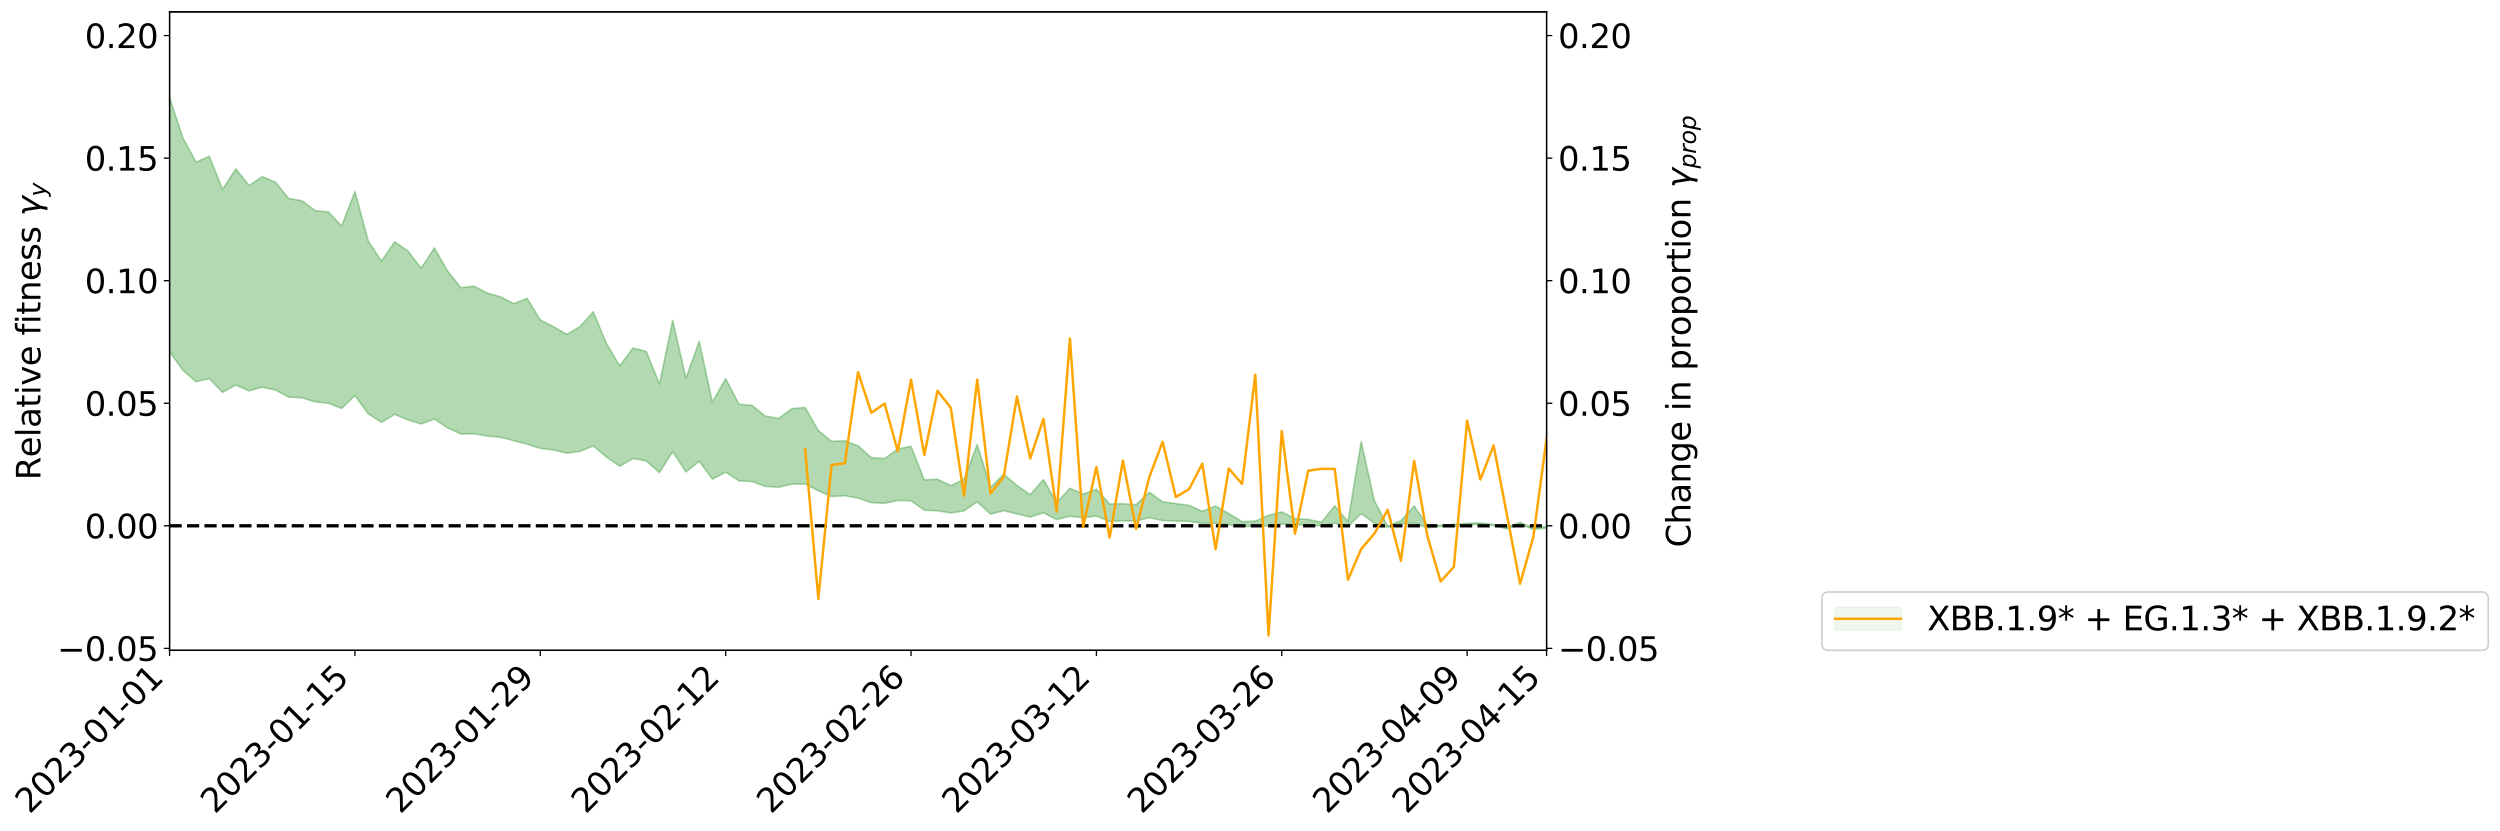<?xml version="1.0" encoding="utf-8" standalone="no"?>
<!DOCTYPE svg PUBLIC "-//W3C//DTD SVG 1.1//EN"
  "http://www.w3.org/Graphics/SVG/1.1/DTD/svg11.dtd">
<svg xmlns:xlink="http://www.w3.org/1999/xlink" width="1519.609pt" height="505.355pt" viewBox="0 0 1519.609 505.355" xmlns="http://www.w3.org/2000/svg" version="1.1">
 <defs>
  <style type="text/css">*{stroke-linejoin: round; stroke-linecap: butt}</style>
 </defs>
 <g id="figure_1">
  <g id="patch_1">
   <path d="M 0 505.355 
L 1519.609 505.355 
L 1519.609 -0 
L 0 -0 
z
" style="fill: #ffffff"/>
  </g>
  <g id="axes_1">
   <g id="patch_2">
    <path d="M 103.075 395.28 
L 940.075 395.28 
L 940.075 7.2 
L 103.075 7.2 
z
" style="fill: #ffffff"/>
   </g>
   <g id="PolyCollection_1">
    <path d="M -4315.319 319.527 
L -4315.319 319.542 
L -4307.271 319.461 
L -4299.223 319.383 
L -4291.175 319.311 
L -4283.127 319.254 
L -4275.079 319.197 
L -4267.031 319.128 
L -4258.983 319.056 
L -4250.935 319 
L -4242.887 318.942 
L -4234.839 318.884 
L -4226.791 318.818 
L -4218.742 318.751 
L -4210.694 318.67 
L -4202.646 318.601 
L -4194.598 318.518 
L -4186.55 318.43 
L -4178.502 318.341 
L -4170.454 318.25 
L -4162.406 318.159 
L -4154.358 318.058 
L -4146.31 317.959 
L -4138.262 317.858 
L -4130.214 317.746 
L -4122.166 317.638 
L -4114.117 317.527 
L -4106.069 317.415 
L -4098.021 317.289 
L -4089.973 317.154 
L -4081.925 317.045 
L -4073.877 316.91 
L -4065.829 316.771 
L -4057.781 316.629 
L -4049.733 316.48 
L -4041.685 316.315 
L -4033.637 316.162 
L -4025.589 315.992 
L -4017.541 315.809 
L -4009.492 315.625 
L -4001.444 315.426 
L -3993.396 315.208 
L -3985.348 314.977 
L -3977.3 314.727 
L -3969.252 314.467 
L -3961.204 314.182 
L -3953.156 313.899 
L -3945.108 313.587 
L -3937.06 313.283 
L -3929.012 312.935 
L -3920.964 312.57 
L -3912.916 312.213 
L -3904.867 311.826 
L -3896.819 311.408 
L -3888.771 310.99 
L -3880.723 310.559 
L -3872.675 310.1 
L -3864.627 309.632 
L -3856.579 309.154 
L -3848.531 308.654 
L -3840.483 308.145 
L -3832.435 307.639 
L -3824.387 307.117 
L -3816.339 306.595 
L -3808.291 306.075 
L -3800.242 305.534 
L -3792.194 304.979 
L -3784.146 304.427 
L -3776.098 303.876 
L -3768.05 303.33 
L -3760.002 302.768 
L -3751.954 302.216 
L -3743.906 301.657 
L -3735.858 301.149 
L -3727.81 300.571 
L -3719.762 300.046 
L -3711.714 299.515 
L -3703.666 299 
L -3695.617 298.493 
L -3687.569 297.997 
L -3679.521 297.499 
L -3671.473 297.013 
L -3663.425 296.552 
L -3655.377 296.092 
L -3647.329 295.653 
L -3639.281 295.2 
L -3631.233 294.747 
L -3623.185 294.314 
L -3615.137 293.873 
L -3607.089 293.444 
L -3599.041 293.014 
L -3590.992 292.583 
L -3582.944 292.15 
L -3574.896 291.731 
L -3566.848 291.306 
L -3558.8 290.895 
L -3550.752 290.468 
L -3542.704 290.007 
L -3534.656 289.558 
L -3526.608 289.11 
L -3518.56 288.656 
L -3510.512 288.199 
L -3502.464 287.733 
L -3494.416 287.288 
L -3486.367 286.825 
L -3478.319 286.353 
L -3470.271 285.88 
L -3462.223 285.407 
L -3454.175 284.972 
L -3446.127 284.476 
L -3438.079 283.994 
L -3430.031 283.522 
L -3421.983 283.039 
L -3413.935 282.546 
L -3405.887 282.024 
L -3397.839 281.494 
L -3389.791 280.976 
L -3381.742 280.437 
L -3373.694 279.895 
L -3365.646 279.307 
L -3357.598 278.766 
L -3349.55 278.113 
L -3341.502 277.464 
L -3333.454 276.827 
L -3325.406 276.156 
L -3317.358 275.457 
L -3309.31 274.71 
L -3301.262 273.994 
L -3293.214 273.167 
L -3285.166 272.429 
L -3277.117 271.575 
L -3269.069 270.748 
L -3261.021 269.954 
L -3252.973 269.15 
L -3244.925 268.336 
L -3236.877 267.623 
L -3228.829 266.708 
L -3220.781 265.95 
L -3212.733 265.272 
L -3204.685 264.509 
L -3196.637 263.716 
L -3188.589 262.82 
L -3180.541 261.995 
L -3172.492 261.314 
L -3164.444 260.146 
L -3156.396 259.213 
L -3148.348 258.237 
L -3140.3 257.198 
L -3132.252 255.981 
L -3124.204 254.787 
L -3116.156 253.873 
L -3108.108 252.742 
L -3100.06 250.806 
L -3092.012 249.132 
L -3083.964 247.839 
L -3075.916 246.169 
L -3067.867 244.55 
L -3059.819 243.255 
L -3051.771 241.232 
L -3043.723 239.046 
L -3035.675 237.456 
L -3027.627 236.333 
L -3019.579 234.363 
L -3011.531 233.331 
L -3003.483 231.897 
L -2995.435 229.92 
L -2987.387 229.418 
L -2979.339 230.119 
L -2971.291 231.599 
L -2963.242 229.797 
L -2955.194 233.156 
L -2947.146 233.928 
L -2939.098 229.43 
L -2931.05 230.547 
L -2923.002 232.818 
L -2914.954 231.701 
L -2906.906 231.659 
L -2898.858 240.433 
L -2890.81 252.703 
L -2882.762 259.013 
L -2874.714 245.722 
L -2866.666 252.552 
L -2858.617 261.68 
L -2850.569 261.57 
L -2842.521 279.678 
L -2834.473 277.176 
L -2826.425 271.681 
L -2818.377 257.886 
L -2810.329 270.947 
L -2802.281 278.971 
L -2794.233 275.689 
L -2786.185 277.848 
L -2778.137 285.288 
L -2770.089 284.296 
L -2762.041 277.776 
L -2753.992 285.924 
L -2745.944 287.635 
L -2737.896 284.649 
L -2729.848 289.834 
L -2721.8 291.626 
L -2713.752 291.079 
L -2705.704 289.316 
L -2697.656 290.945 
L -2689.608 289.09 
L -2681.56 289.045 
L -2673.512 290.583 
L -2665.464 289.055 
L -2657.416 289.679 
L -2649.367 289.533 
L -2641.319 288.067 
L -2633.271 288.427 
L -2625.223 286.43 
L -2617.175 286.435 
L -2609.127 286.8 
L -2601.079 286.668 
L -2593.031 285.587 
L -2584.983 284.632 
L -2576.935 284.473 
L -2568.887 283.454 
L -2560.839 283.211 
L -2552.791 283.009 
L -2544.742 281.625 
L -2536.694 282.201 
L -2528.646 281.188 
L -2520.598 280.79 
L -2512.55 280.72 
L -2504.502 279.734 
L -2496.454 279.459 
L -2488.406 279.68 
L -2480.358 280 
L -2472.31 278.457 
L -2464.262 278.135 
L -2456.214 277.432 
L -2448.166 279.824 
L -2440.117 279.757 
L -2432.069 280.585 
L -2424.021 277.987 
L -2415.973 276.39 
L -2407.925 276.705 
L -2399.877 278.189 
L -2391.829 278.31 
L -2383.781 275.247 
L -2375.733 277.567 
L -2367.685 276.803 
L -2359.637 276.284 
L -2351.589 274.795 
L -2343.541 275.718 
L -2335.492 274.943 
L -2327.444 275.413 
L -2319.396 274.433 
L -2311.348 273.603 
L -2303.3 272.231 
L -2295.252 271.478 
L -2287.204 270.731 
L -2279.156 269.808 
L -2271.108 269.502 
L -2263.06 268.595 
L -2255.012 267.646 
L -2246.964 265.43 
L -2238.916 263.733 
L -2230.867 262.84 
L -2222.819 260.946 
L -2214.771 260.358 
L -2206.723 258.653 
L -2198.675 256.269 
L -2190.627 254.24 
L -2182.579 252.534 
L -2174.531 250.045 
L -2166.483 248.254 
L -2158.435 245.987 
L -2150.387 243.808 
L -2142.339 241.393 
L -2134.291 239.14 
L -2126.242 236.515 
L -2118.194 234.251 
L -2110.146 231.757 
L -2102.098 228.746 
L -2094.05 225.875 
L -2086.002 223.692 
L -2077.954 221.224 
L -2069.906 218.253 
L -2061.858 215.829 
L -2053.81 212.943 
L -2045.762 209.11 
L -2037.714 207.059 
L -2029.666 204.318 
L -2021.617 201.8 
L -2013.569 198.921 
L -2005.521 195.436 
L -1997.473 192.638 
L -1989.425 189.436 
L -1981.377 185.566 
L -1973.329 183.062 
L -1965.281 179.305 
L -1957.233 176.351 
L -1949.185 172.459 
L -1941.137 167.972 
L -1933.089 164.448 
L -1925.041 161.384 
L -1916.992 156.928 
L -1908.944 153.439 
L -1900.896 149.383 
L -1892.848 146.034 
L -1884.8 141.707 
L -1876.752 137.779 
L -1868.704 137.009 
L -1860.656 130.376 
L -1852.608 128.915 
L -1844.56 124.493 
L -1836.512 121.746 
L -1828.464 117.852 
L -1820.416 114.279 
L -1812.367 110.867 
L -1804.319 107.094 
L -1796.271 104.263 
L -1788.223 100.932 
L -1780.175 101.916 
L -1772.127 93.571 
L -1764.079 91.131 
L -1756.031 95.939 
L -1747.983 86.858 
L -1739.935 87.388 
L -1731.887 85.954 
L -1723.839 80.303 
L -1715.791 80.424 
L -1707.742 84.263 
L -1699.694 80.338 
L -1691.646 79.328 
L -1683.598 81.536 
L -1675.55 81.676 
L -1667.502 82.823 
L -1659.454 86.611 
L -1651.406 90.613 
L -1643.358 101.322 
L -1635.31 99.065 
L -1627.262 105.009 
L -1619.214 109.184 
L -1611.166 112.31 
L -1603.117 117.689 
L -1595.069 122.19 
L -1587.021 114.3 
L -1578.973 122.419 
L -1570.925 134.256 
L -1562.877 140.275 
L -1554.829 143.454 
L -1546.781 159.269 
L -1538.733 161.655 
L -1530.685 166.312 
L -1522.637 165.236 
L -1514.589 178.886 
L -1506.541 174.683 
L -1498.492 172.635 
L -1490.444 184.682 
L -1482.396 192.471 
L -1474.348 191.43 
L -1466.3 197.285 
L -1458.252 199.309 
L -1450.204 199.394 
L -1442.156 199.07 
L -1434.108 201.589 
L -1426.06 203.482 
L -1418.012 211.942 
L -1409.964 207.076 
L -1401.916 214.77 
L -1393.867 213.027 
L -1385.819 212.579 
L -1377.771 215.302 
L -1369.723 217.763 
L -1361.675 214.508 
L -1353.627 216.696 
L -1345.579 216.252 
L -1337.531 220.328 
L -1329.483 218.686 
L -1321.435 217.45 
L -1313.387 218.755 
L -1305.339 219.687 
L -1297.291 218.803 
L -1289.242 216.564 
L -1281.194 217.759 
L -1273.146 213.954 
L -1265.098 214.655 
L -1257.05 218.544 
L -1249.002 217.461 
L -1240.954 214.667 
L -1232.906 213.411 
L -1224.858 213.214 
L -1216.81 209.55 
L -1208.762 210.354 
L -1200.714 210.036 
L -1192.666 208.737 
L -1184.617 207.667 
L -1176.569 205.513 
L -1168.521 206.227 
L -1160.473 204.859 
L -1152.425 203.901 
L -1144.377 202.904 
L -1136.329 201.955 
L -1128.281 200.736 
L -1120.233 197.857 
L -1112.185 196.744 
L -1104.137 194.993 
L -1096.089 191.467 
L -1088.041 193.539 
L -1079.992 189.512 
L -1071.944 190.136 
L -1063.896 189.566 
L -1055.848 189.394 
L -1047.8 187.056 
L -1039.752 186.775 
L -1031.704 186.617 
L -1023.656 182.569 
L -1015.608 183.676 
L -1007.56 182.78 
L -999.512 183.256 
L -991.464 180.833 
L -983.416 181.542 
L -975.367 180.737 
L -967.319 177.82 
L -959.271 176.972 
L -951.223 176.17 
L -943.175 175.459 
L -935.127 174.236 
L -927.079 174.018 
L -919.031 173.087 
L -910.983 172.216 
L -902.935 172.072 
L -894.887 169.999 
L -886.839 171.663 
L -878.791 171.678 
L -870.742 170.203 
L -862.694 168.858 
L -854.646 166.695 
L -846.598 168.694 
L -838.55 168.683 
L -830.502 167.752 
L -822.454 166.382 
L -814.406 165.413 
L -806.358 164.528 
L -798.31 164.669 
L -790.262 164.076 
L -782.214 164.324 
L -774.166 162.912 
L -766.117 161.383 
L -758.069 163.729 
L -750.021 162.166 
L -741.973 161.943 
L -733.925 163.702 
L -725.877 159.708 
L -717.829 160.521 
L -709.781 161.708 
L -701.733 159.625 
L -693.685 162.157 
L -685.637 160.359 
L -677.589 158.353 
L -669.541 160.952 
L -661.492 161.822 
L -653.444 160.082 
L -645.396 160.741 
L -637.348 159.967 
L -629.3 164.687 
L -621.252 163.944 
L -613.204 164.351 
L -605.156 161.117 
L -597.108 159.463 
L -589.06 162.351 
L -581.012 165.545 
L -572.964 163.361 
L -564.916 161.735 
L -556.867 159.278 
L -548.819 159.355 
L -540.771 160.933 
L -532.723 158.655 
L -524.675 157.525 
L -516.627 160.73 
L -508.579 158.373 
L -500.531 161.566 
L -492.483 161.847 
L -484.435 156.539 
L -476.387 156.94 
L -468.339 156.658 
L -460.291 157.81 
L -452.242 160.582 
L -444.194 165.666 
L -436.146 167.099 
L -428.098 167.108 
L -420.05 171.176 
L -412.002 179.446 
L -403.954 171.083 
L -395.906 168.236 
L -387.858 171.497 
L -379.81 174.863 
L -371.762 175.882 
L -363.714 174.609 
L -355.666 180.926 
L -347.617 185.17 
L -339.569 178.927 
L -331.521 185.019 
L -323.473 181.908 
L -315.425 182.345 
L -307.377 187.779 
L -299.329 187.568 
L -291.281 192.107 
L -283.233 191.802 
L -275.185 187.083 
L -267.137 182.446 
L -259.089 182.847 
L -251.041 186.624 
L -242.992 185.692 
L -234.944 190.364 
L -226.896 186.762 
L -218.848 189.615 
L -210.8 189.717 
L -202.752 192.838 
L -194.704 187.751 
L -186.656 192.734 
L -178.608 194.673 
L -170.56 196.995 
L -162.512 199.494 
L -154.464 199.286 
L -146.416 198.152 
L -138.367 201.184 
L -130.319 203.381 
L -122.271 202.422 
L -114.223 200.449 
L -106.175 203.165 
L -98.127 205.066 
L -90.079 200.972 
L -82.031 200.389 
L -73.983 207.943 
L -65.935 209.782 
L -57.887 202.822 
L -49.839 205.633 
L -41.791 206.216 
L -33.742 206.943 
L -25.694 210.605 
L -17.646 208.904 
L -9.598 207.233 
L -1.55 209.591 
L 6.498 210.1 
L 14.546 206.432 
L 22.594 207.756 
L 30.642 207.171 
L 38.69 214.625 
L 46.738 219.594 
L 54.786 219.577 
L 62.834 213.367 
L 70.883 212.427 
L 78.931 213.613 
L 86.979 213.328 
L 95.027 219.816 
L 103.075 213.798 
L 111.123 225.078 
L 119.171 232.043 
L 127.219 230.141 
L 135.267 238.517 
L 143.315 234.053 
L 151.363 237.583 
L 159.411 235.34 
L 167.459 237.09 
L 175.508 241.394 
L 183.556 241.817 
L 191.604 244.296 
L 199.652 245.144 
L 207.7 248.292 
L 215.748 240.405 
L 223.796 251.51 
L 231.844 256.727 
L 239.892 251.858 
L 247.94 255.225 
L 255.988 257.753 
L 264.036 254.705 
L 272.084 260.098 
L 280.133 263.818 
L 288.181 263.629 
L 296.229 265.085 
L 304.277 265.786 
L 312.325 267.886 
L 320.373 270.01 
L 328.421 272.562 
L 336.469 273.504 
L 344.517 275.395 
L 352.565 274.372 
L 360.613 271.048 
L 368.661 277.867 
L 376.709 283.433 
L 384.758 278.751 
L 392.806 280.131 
L 400.854 287.288 
L 408.902 274.558 
L 416.95 286.844 
L 424.998 280.394 
L 433.046 291.249 
L 441.094 287.018 
L 449.142 292.249 
L 457.19 292.732 
L 465.238 295.695 
L 473.286 296.159 
L 481.334 294.304 
L 489.383 294.164 
L 497.431 298.366 
L 505.479 301.787 
L 513.527 301.358 
L 521.575 302.74 
L 529.623 305.56 
L 537.671 305.93 
L 545.719 304.217 
L 553.767 304.375 
L 561.815 310.119 
L 569.863 310.472 
L 577.911 311.787 
L 585.959 310.549 
L 594.008 305.045 
L 602.056 312.494 
L 610.104 310.405 
L 618.152 312.362 
L 626.2 314.265 
L 634.248 311.718 
L 642.296 315.856 
L 650.344 313.738 
L 658.392 314.754 
L 666.44 313.653 
L 674.488 317.014 
L 682.536 316.599 
L 690.584 316.57 
L 698.633 314.709 
L 706.681 316.455 
L 714.729 316.713 
L 722.777 316.903 
L 730.825 318.099 
L 738.873 318.013 
L 746.921 319.036 
L 754.969 319.997 
L 763.017 319.857 
L 771.065 319.634 
L 779.113 318.52 
L 787.161 319.013 
L 795.209 319.075 
L 803.258 319.641 
L 811.306 318.005 
L 819.354 319.851 
L 827.402 312.233 
L 835.45 317.969 
L 843.498 320.525 
L 851.546 318.374 
L 859.594 317.939 
L 867.642 320.852 
L 875.69 319.914 
L 883.738 320.066 
L 891.786 319.01 
L 899.834 318.585 
L 907.883 319.386 
L 915.931 321.557 
L 923.979 318.657 
L 932.027 321.71 
L 940.075 321.008 
L 940.075 320.067 
L 940.075 320.067 
L 932.027 321.163 
L 923.979 317.525 
L 915.931 320.499 
L 907.883 318.869 
L 899.834 317.85 
L 891.786 318.095 
L 883.738 318.744 
L 875.69 319.352 
L 867.642 319.356 
L 859.594 307.573 
L 851.546 316.47 
L 843.498 319.771 
L 835.45 304.496 
L 827.402 268.371 
L 819.354 316.943 
L 811.306 307.47 
L 803.258 317.454 
L 795.209 315.708 
L 787.161 315.327 
L 779.113 311.13 
L 771.065 313.248 
L 763.017 316.76 
L 754.969 317.071 
L 746.921 312.136 
L 738.873 307.542 
L 730.825 310.757 
L 722.777 307.191 
L 714.729 306.092 
L 706.681 305.036 
L 698.633 299.219 
L 690.584 306.753 
L 682.536 306.176 
L 674.488 306.34 
L 666.44 297.37 
L 658.392 300.299 
L 650.344 296.78 
L 642.296 305.601 
L 634.248 291.526 
L 626.2 300.672 
L 618.152 295.065 
L 610.104 288.215 
L 602.056 296.347 
L 594.008 270.154 
L 585.959 291.371 
L 577.911 295.192 
L 569.863 291.336 
L 561.815 291.684 
L 553.767 271.293 
L 545.719 272.874 
L 537.671 278.77 
L 529.623 278.162 
L 521.575 270.973 
L 513.527 267.916 
L 505.479 268.271 
L 497.431 261.688 
L 489.383 247.647 
L 481.334 248.411 
L 473.286 254.342 
L 465.238 252.883 
L 457.19 246.503 
L 449.142 245.614 
L 441.094 230.121 
L 433.046 244.413 
L 424.998 207.514 
L 416.95 229.859 
L 408.902 194.759 
L 400.854 233.441 
L 392.806 213.569 
L 384.758 211.546 
L 376.709 222.368 
L 368.661 208.883 
L 360.613 189.48 
L 352.565 198.527 
L 344.517 203.238 
L 336.469 198.581 
L 328.421 194.486 
L 320.373 181.31 
L 312.325 184.587 
L 304.277 180.428 
L 296.229 178.143 
L 288.181 173.952 
L 280.133 174.875 
L 272.084 164.734 
L 264.036 150.705 
L 255.988 163.038 
L 247.94 152.541 
L 239.892 147.022 
L 231.844 158.702 
L 223.796 146.318 
L 215.748 116.427 
L 207.7 137.364 
L 199.652 128.867 
L 191.604 128.025 
L 183.556 121.992 
L 175.508 120.694 
L 167.459 110.775 
L 159.411 107.346 
L 151.363 112.746 
L 143.315 102.631 
L 135.267 115.128 
L 127.219 94.946 
L 119.171 98.564 
L 111.123 83.69 
L 103.075 59.305 
L 95.027 72.795 
L 86.979 57.461 
L 78.931 59.206 
L 70.883 57.361 
L 62.834 59.984 
L 54.786 73.052 
L 46.738 74.993 
L 38.69 64.668 
L 30.642 46.354 
L 22.594 48.076 
L 14.546 47.483 
L 6.498 56.116 
L -1.55 54.61 
L -9.598 49.742 
L -17.646 54.763 
L -25.694 56.858 
L -33.742 49.884 
L -41.791 50.153 
L -49.839 48.731 
L -57.887 44.038 
L -65.935 59.969 
L -73.983 53.864 
L -82.031 41.402 
L -90.079 44.574 
L -98.127 51.656 
L -106.175 48.205 
L -114.223 44.149 
L -122.271 50.432 
L -130.319 54.714 
L -138.367 47.41 
L -146.416 43.943 
L -154.464 47.347 
L -162.512 43.669 
L -170.56 43.922 
L -178.608 39.528 
L -186.656 37.794 
L -194.704 29.83 
L -202.752 38.569 
L -210.8 34.471 
L -218.848 35.679 
L -226.896 33.532 
L -234.944 38.145 
L -242.992 31.043 
L -251.041 34.932 
L -259.089 29.077 
L -267.137 29.678 
L -275.185 45.623 
L -283.233 50.215 
L -291.281 53.637 
L -299.329 50.049 
L -307.377 49.398 
L -315.425 42.992 
L -323.473 44.082 
L -331.521 46.35 
L -339.569 39.601 
L -347.617 46.584 
L -355.666 43.726 
L -363.714 34.8 
L -371.762 38.27 
L -379.81 37.154 
L -387.858 33.17 
L -395.906 30.866 
L -403.954 35.046 
L -412.002 48.362 
L -420.05 38.71 
L -428.098 33.158 
L -436.146 33.624 
L -444.194 32.244 
L -452.242 27.623 
L -460.291 25.397 
L -468.339 22.177 
L -476.387 26.336 
L -484.435 27.352 
L -492.483 33.953 
L -500.531 34.881 
L -508.579 32.407 
L -516.627 36.778 
L -524.675 33.442 
L -532.723 36.991 
L -540.771 39.888 
L -548.819 40.591 
L -556.867 40.436 
L -564.916 45.157 
L -572.964 47.763 
L -581.012 50.353 
L -589.06 48.833 
L -597.108 46.674 
L -605.156 49.2 
L -613.204 52.153 
L -621.252 52.903 
L -629.3 55.869 
L -637.348 51.062 
L -645.396 53.043 
L -653.444 52.649 
L -661.492 54.174 
L -669.541 53.212 
L -677.589 51.755 
L -685.637 55.652 
L -693.685 57.366 
L -701.733 54.687 
L -709.781 57.712 
L -717.829 55.454 
L -725.877 56.866 
L -733.925 61.361 
L -741.973 59.797 
L -750.021 60.906 
L -758.069 62.684 
L -766.117 60.443 
L -774.166 61.959 
L -782.214 64.247 
L -790.262 64.149 
L -798.31 65.395 
L -806.358 65.548 
L -814.406 66.583 
L -822.454 67.926 
L -830.502 69.473 
L -838.55 70.223 
L -846.598 70.863 
L -854.646 66.667 
L -862.694 71.117 
L -870.742 72.535 
L -878.791 73.977 
L -886.839 73.14 
L -894.887 72.437 
L -902.935 74.729 
L -910.983 74.939 
L -919.031 76.258 
L -927.079 76.847 
L -935.127 77.174 
L -943.175 77.64 
L -951.223 78.883 
L -959.271 80.079 
L -967.319 81.524 
L -975.367 85.003 
L -983.416 85.887 
L -991.464 84.932 
L -999.512 87.867 
L -1007.56 86.97 
L -1015.608 88.364 
L -1023.656 86.195 
L -1031.704 92.28 
L -1039.752 92.227 
L -1047.8 93.042 
L -1055.848 95.86 
L -1063.896 96.294 
L -1071.944 97.357 
L -1079.992 96.422 
L -1088.041 101.443 
L -1096.089 100.064 
L -1104.137 104.696 
L -1112.185 107.529 
L -1120.233 109.523 
L -1128.281 113.672 
L -1136.329 116.228 
L -1144.377 117.366 
L -1152.425 119.631 
L -1160.473 121.043 
L -1168.521 123.6 
L -1176.569 123.328 
L -1184.617 127.13 
L -1192.666 129.767 
L -1200.714 131.852 
L -1208.762 133.217 
L -1216.81 133.773 
L -1224.858 138.533 
L -1232.906 139.99 
L -1240.954 143.088 
L -1249.002 146.746 
L -1257.05 148.664 
L -1265.098 146.285 
L -1273.146 147.419 
L -1281.194 152.07 
L -1289.242 152.702 
L -1297.291 155.643 
L -1305.339 157.49 
L -1313.387 158.063 
L -1321.435 159.102 
L -1329.483 160.843 
L -1337.531 163.294 
L -1345.579 160.566 
L -1353.627 162.498 
L -1361.675 162.064 
L -1369.723 165.608 
L -1377.771 165.777 
L -1385.819 164.132 
L -1393.867 165.866 
L -1401.916 168.145 
L -1409.964 163.055 
L -1418.012 168.478 
L -1426.06 162.676 
L -1434.108 162.567 
L -1442.156 161.85 
L -1450.204 163.744 
L -1458.252 164.629 
L -1466.3 163.799 
L -1474.348 160.218 
L -1482.396 163.043 
L -1490.444 156.132 
L -1498.492 147.704 
L -1506.541 150.242 
L -1514.589 154.252 
L -1522.637 144.01 
L -1530.685 144.978 
L -1538.733 142.309 
L -1546.781 140.673 
L -1554.829 128.469 
L -1562.877 127.067 
L -1570.925 122.002 
L -1578.973 111.424 
L -1587.021 103.361 
L -1595.069 112.498 
L -1603.117 107.273 
L -1611.166 100.43 
L -1619.214 96.79 
L -1627.262 91.48 
L -1635.31 83.752 
L -1643.358 86.434 
L -1651.406 73.2 
L -1659.454 67.019 
L -1667.502 62.997 
L -1675.55 61.381 
L -1683.598 61.394 
L -1691.646 59.306 
L -1699.694 61.348 
L -1707.742 65.381 
L -1715.791 60.259 
L -1723.839 60.377 
L -1731.887 67.341 
L -1739.935 68.849 
L -1747.983 67.687 
L -1756.031 79.27 
L -1764.079 72.365 
L -1772.127 75.762 
L -1780.175 85.513 
L -1788.223 84.199 
L -1796.271 88.297 
L -1804.319 91.482 
L -1812.367 96.064 
L -1820.416 99.96 
L -1828.464 104.099 
L -1836.512 108.656 
L -1844.56 111.734 
L -1852.608 117.021 
L -1860.656 118.726 
L -1868.704 126.331 
L -1876.752 127.185 
L -1884.8 131.669 
L -1892.848 136.674 
L -1900.896 140.408 
L -1908.944 145.09 
L -1916.992 148.951 
L -1925.041 153.993 
L -1933.089 157.418 
L -1941.137 161.513 
L -1949.185 166.474 
L -1957.233 170.775 
L -1965.281 174.123 
L -1973.329 178.339 
L -1981.377 181.154 
L -1989.425 185.474 
L -1997.473 188.65 
L -2005.521 191.297 
L -2013.569 194.6 
L -2021.617 197.284 
L -2029.666 199.607 
L -2037.714 202.196 
L -2045.762 204.089 
L -2053.81 207.728 
L -2061.858 210.385 
L -2069.906 212.789 
L -2077.954 215.569 
L -2086.002 217.498 
L -2094.05 219.993 
L -2102.098 222.624 
L -2110.146 225.46 
L -2118.194 227.748 
L -2126.242 230.027 
L -2134.291 232.292 
L -2142.339 234.689 
L -2150.387 237.035 
L -2158.435 239.061 
L -2166.483 241.207 
L -2174.531 242.9 
L -2182.579 245.274 
L -2190.627 246.967 
L -2198.675 248.88 
L -2206.723 251.223 
L -2214.771 252.803 
L -2222.819 253.228 
L -2230.867 255.134 
L -2238.916 256.065 
L -2246.964 257.776 
L -2255.012 259.924 
L -2263.06 260.956 
L -2271.108 261.897 
L -2279.156 262.018 
L -2287.204 262.962 
L -2295.252 263.588 
L -2303.3 264.208 
L -2311.348 265.573 
L -2319.396 266.388 
L -2327.444 267.467 
L -2335.492 266.716 
L -2343.541 267.342 
L -2351.589 266.257 
L -2359.637 267.89 
L -2367.685 268.139 
L -2375.733 269.284 
L -2383.781 266.625 
L -2391.829 269.835 
L -2399.877 269.587 
L -2407.925 267.778 
L -2415.973 267.311 
L -2424.021 268.923 
L -2432.069 271.847 
L -2440.117 270.747 
L -2448.166 270.687 
L -2456.214 267.777 
L -2464.262 267.959 
L -2472.31 268.615 
L -2480.358 270.306 
L -2488.406 269.782 
L -2496.454 269.35 
L -2504.502 269.526 
L -2512.55 270.548 
L -2520.598 270.313 
L -2528.646 270.794 
L -2536.694 271.899 
L -2544.742 271.043 
L -2552.791 272.547 
L -2560.839 272.698 
L -2568.887 272.893 
L -2576.935 273.97 
L -2584.983 274.025 
L -2593.031 275.172 
L -2601.079 276.415 
L -2609.127 276.529 
L -2617.175 276.132 
L -2625.223 275.867 
L -2633.271 278.314 
L -2641.319 277.911 
L -2649.367 279.658 
L -2657.416 279.799 
L -2665.464 279.326 
L -2673.512 280.753 
L -2681.56 279.306 
L -2689.608 279.54 
L -2697.656 281.506 
L -2705.704 280.097 
L -2713.752 282.065 
L -2721.8 282.578 
L -2729.848 281.059 
L -2737.896 276.042 
L -2745.944 279.155 
L -2753.992 277.461 
L -2762.041 270.077 
L -2770.089 276.22 
L -2778.137 277.399 
L -2786.185 270.632 
L -2794.233 268.566 
L -2802.281 272.04 
L -2810.329 264.422 
L -2818.377 250.888 
L -2826.425 265.465 
L -2834.473 270.825 
L -2842.521 273.467 
L -2850.569 255.477 
L -2858.617 255.738 
L -2866.666 246.385 
L -2874.714 239.326 
L -2882.762 253.469 
L -2890.81 247.041 
L -2898.858 234.401 
L -2906.906 225.403 
L -2914.954 225.68 
L -2923.002 227.082 
L -2931.05 224.933 
L -2939.098 223.969 
L -2947.146 228.878 
L -2955.194 228.228 
L -2963.242 224.93 
L -2971.291 226.989 
L -2979.339 225.655 
L -2987.387 225.123 
L -2995.435 225.52 
L -3003.483 227.472 
L -3011.531 228.78 
L -3019.579 229.67 
L -3027.627 231.554 
L -3035.675 232.524 
L -3043.723 234.02 
L -3051.771 236.21 
L -3059.819 238.141 
L -3067.867 239.355 
L -3075.916 240.881 
L -3083.964 242.519 
L -3092.012 243.664 
L -3100.06 245.339 
L -3108.108 247.314 
L -3116.156 248.41 
L -3124.204 249.223 
L -3132.252 250.428 
L -3140.3 251.609 
L -3148.348 252.67 
L -3156.396 253.642 
L -3164.444 254.552 
L -3172.492 255.836 
L -3180.541 256.416 
L -3188.589 257.286 
L -3196.637 258.201 
L -3204.685 259.026 
L -3212.733 259.812 
L -3220.781 260.464 
L -3228.829 261.182 
L -3236.877 262.183 
L -3244.925 262.836 
L -3252.973 263.666 
L -3261.021 264.456 
L -3269.069 265.274 
L -3277.117 266.113 
L -3285.166 266.994 
L -3293.214 267.733 
L -3301.262 268.598 
L -3309.31 269.339 
L -3317.358 270.112 
L -3325.406 270.817 
L -3333.454 271.52 
L -3341.502 272.192 
L -3349.55 272.887 
L -3357.598 273.63 
L -3365.646 274.18 
L -3373.694 274.875 
L -3381.742 275.471 
L -3389.791 276.074 
L -3397.839 276.641 
L -3405.887 277.277 
L -3413.935 277.881 
L -3421.983 278.456 
L -3430.031 279.035 
L -3438.079 279.598 
L -3446.127 280.185 
L -3454.175 280.824 
L -3462.223 281.308 
L -3470.271 281.892 
L -3478.319 282.481 
L -3486.367 283.071 
L -3494.416 283.644 
L -3502.464 284.18 
L -3510.512 284.77 
L -3518.56 285.346 
L -3526.608 285.922 
L -3534.656 286.491 
L -3542.704 287.07 
L -3550.752 287.662 
L -3558.8 288.214 
L -3566.848 288.746 
L -3574.896 289.297 
L -3582.944 289.837 
L -3590.992 290.382 
L -3599.041 290.925 
L -3607.089 291.468 
L -3615.137 292.005 
L -3623.185 292.541 
L -3631.233 293.061 
L -3639.281 293.615 
L -3647.329 294.152 
L -3655.377 294.655 
L -3663.425 295.185 
L -3671.473 295.71 
L -3679.521 296.253 
L -3687.569 296.805 
L -3695.617 297.348 
L -3703.666 297.902 
L -3711.714 298.461 
L -3719.762 299.039 
L -3727.81 299.604 
L -3735.858 300.23 
L -3743.906 300.772 
L -3751.954 301.371 
L -3760.002 301.959 
L -3768.05 302.549 
L -3776.098 303.102 
L -3784.146 303.666 
L -3792.194 304.237 
L -3800.242 304.814 
L -3808.291 305.375 
L -3816.339 305.915 
L -3824.387 306.458 
L -3832.435 307.006 
L -3840.483 307.537 
L -3848.531 308.077 
L -3856.579 308.607 
L -3864.627 309.11 
L -3872.675 309.607 
L -3880.723 310.093 
L -3888.771 310.548 
L -3896.819 310.987 
L -3904.867 311.436 
L -3912.916 311.842 
L -3920.964 312.216 
L -3929.012 312.605 
L -3937.06 312.973 
L -3945.108 313.29 
L -3953.156 313.617 
L -3961.204 313.911 
L -3969.252 314.212 
L -3977.3 314.482 
L -3985.348 314.742 
L -3993.396 314.982 
L -4001.444 315.207 
L -4009.492 315.409 
L -4017.541 315.595 
L -4025.589 315.785 
L -4033.637 315.959 
L -4041.685 316.112 
L -4049.733 316.286 
L -4057.781 316.436 
L -4065.829 316.582 
L -4073.877 316.724 
L -4081.925 316.863 
L -4089.973 316.971 
L -4098.021 317.113 
L -4106.069 317.248 
L -4114.117 317.362 
L -4122.166 317.477 
L -4130.214 317.59 
L -4138.262 317.708 
L -4146.31 317.813 
L -4154.358 317.917 
L -4162.406 318.024 
L -4170.454 318.12 
L -4178.502 318.217 
L -4186.55 318.312 
L -4194.598 318.41 
L -4202.646 318.501 
L -4210.694 318.573 
L -4218.742 318.666 
L -4226.791 318.741 
L -4234.839 318.815 
L -4242.887 318.88 
L -4250.935 318.946 
L -4258.983 319.01 
L -4267.031 319.098 
L -4275.079 319.178 
L -4283.127 319.242 
L -4291.175 319.303 
L -4299.223 319.372 
L -4307.271 319.446 
L -4315.319 319.527 
z
" clip-path="url(#pefd6fa4f86)" style="fill: #008000; fill-opacity: 0.3; stroke: #008000; stroke-opacity: 0.3"/>
   </g>
   <g id="matplotlib.axis_1">
    <g id="xtick_1">
     <g id="line2d_1">
      <defs>
       <path id="mfaea311608" d="M 0 0 
L 0 3.5 
" style="stroke: #000000; stroke-width: 0.8"/>
      </defs>
      <g>
       <use xlink:href="#mfaea311608" x="103.075" y="395.28" style="stroke: #000000; stroke-width: 0.8"/>
      </g>
     </g>
     <g id="text_1">
      <!-- 2023-01-01 -->
      <g transform="translate(17.946 495.214) rotate(-45) scale(0.2 -0.2)">
       <defs>
        <path id="DejaVuSans-32" d="M 1228 531 
L 3431 531 
L 3431 0 
L 469 0 
L 469 531 
Q 828 903 1448 1529 
Q 2069 2156 2228 2338 
Q 2531 2678 2651 2914 
Q 2772 3150 2772 3378 
Q 2772 3750 2511 3984 
Q 2250 4219 1831 4219 
Q 1534 4219 1204 4116 
Q 875 4013 500 3803 
L 500 4441 
Q 881 4594 1212 4672 
Q 1544 4750 1819 4750 
Q 2544 4750 2975 4387 
Q 3406 4025 3406 3419 
Q 3406 3131 3298 2873 
Q 3191 2616 2906 2266 
Q 2828 2175 2409 1742 
Q 1991 1309 1228 531 
z
" transform="scale(0.016)"/>
        <path id="DejaVuSans-30" d="M 2034 4250 
Q 1547 4250 1301 3770 
Q 1056 3291 1056 2328 
Q 1056 1369 1301 889 
Q 1547 409 2034 409 
Q 2525 409 2770 889 
Q 3016 1369 3016 2328 
Q 3016 3291 2770 3770 
Q 2525 4250 2034 4250 
z
M 2034 4750 
Q 2819 4750 3233 4129 
Q 3647 3509 3647 2328 
Q 3647 1150 3233 529 
Q 2819 -91 2034 -91 
Q 1250 -91 836 529 
Q 422 1150 422 2328 
Q 422 3509 836 4129 
Q 1250 4750 2034 4750 
z
" transform="scale(0.016)"/>
        <path id="DejaVuSans-33" d="M 2597 2516 
Q 3050 2419 3304 2112 
Q 3559 1806 3559 1356 
Q 3559 666 3084 287 
Q 2609 -91 1734 -91 
Q 1441 -91 1130 -33 
Q 819 25 488 141 
L 488 750 
Q 750 597 1062 519 
Q 1375 441 1716 441 
Q 2309 441 2620 675 
Q 2931 909 2931 1356 
Q 2931 1769 2642 2001 
Q 2353 2234 1838 2234 
L 1294 2234 
L 1294 2753 
L 1863 2753 
Q 2328 2753 2575 2939 
Q 2822 3125 2822 3475 
Q 2822 3834 2567 4026 
Q 2313 4219 1838 4219 
Q 1578 4219 1281 4162 
Q 984 4106 628 3988 
L 628 4550 
Q 988 4650 1302 4700 
Q 1616 4750 1894 4750 
Q 2613 4750 3031 4423 
Q 3450 4097 3450 3541 
Q 3450 3153 3228 2886 
Q 3006 2619 2597 2516 
z
" transform="scale(0.016)"/>
        <path id="DejaVuSans-2d" d="M 313 2009 
L 1997 2009 
L 1997 1497 
L 313 1497 
L 313 2009 
z
" transform="scale(0.016)"/>
        <path id="DejaVuSans-31" d="M 794 531 
L 1825 531 
L 1825 4091 
L 703 3866 
L 703 4441 
L 1819 4666 
L 2450 4666 
L 2450 531 
L 3481 531 
L 3481 0 
L 794 0 
L 794 531 
z
" transform="scale(0.016)"/>
       </defs>
       <use xlink:href="#DejaVuSans-32"/>
       <use xlink:href="#DejaVuSans-30" x="63.623"/>
       <use xlink:href="#DejaVuSans-32" x="127.246"/>
       <use xlink:href="#DejaVuSans-33" x="190.869"/>
       <use xlink:href="#DejaVuSans-2d" x="254.492"/>
       <use xlink:href="#DejaVuSans-30" x="290.576"/>
       <use xlink:href="#DejaVuSans-31" x="354.199"/>
       <use xlink:href="#DejaVuSans-2d" x="417.822"/>
       <use xlink:href="#DejaVuSans-30" x="453.906"/>
       <use xlink:href="#DejaVuSans-31" x="517.529"/>
      </g>
     </g>
    </g>
    <g id="xtick_2">
     <g id="line2d_2">
      <g>
       <use xlink:href="#mfaea311608" x="215.748" y="395.28" style="stroke: #000000; stroke-width: 0.8"/>
      </g>
     </g>
     <g id="text_2">
      <!-- 2023-01-15 -->
      <g transform="translate(130.619 495.214) rotate(-45) scale(0.2 -0.2)">
       <defs>
        <path id="DejaVuSans-35" d="M 691 4666 
L 3169 4666 
L 3169 4134 
L 1269 4134 
L 1269 2991 
Q 1406 3038 1543 3061 
Q 1681 3084 1819 3084 
Q 2600 3084 3056 2656 
Q 3513 2228 3513 1497 
Q 3513 744 3044 326 
Q 2575 -91 1722 -91 
Q 1428 -91 1123 -41 
Q 819 9 494 109 
L 494 744 
Q 775 591 1075 516 
Q 1375 441 1709 441 
Q 2250 441 2565 725 
Q 2881 1009 2881 1497 
Q 2881 1984 2565 2268 
Q 2250 2553 1709 2553 
Q 1456 2553 1204 2497 
Q 953 2441 691 2322 
L 691 4666 
z
" transform="scale(0.016)"/>
       </defs>
       <use xlink:href="#DejaVuSans-32"/>
       <use xlink:href="#DejaVuSans-30" x="63.623"/>
       <use xlink:href="#DejaVuSans-32" x="127.246"/>
       <use xlink:href="#DejaVuSans-33" x="190.869"/>
       <use xlink:href="#DejaVuSans-2d" x="254.492"/>
       <use xlink:href="#DejaVuSans-30" x="290.576"/>
       <use xlink:href="#DejaVuSans-31" x="354.199"/>
       <use xlink:href="#DejaVuSans-2d" x="417.822"/>
       <use xlink:href="#DejaVuSans-31" x="453.906"/>
       <use xlink:href="#DejaVuSans-35" x="517.529"/>
      </g>
     </g>
    </g>
    <g id="xtick_3">
     <g id="line2d_3">
      <g>
       <use xlink:href="#mfaea311608" x="328.421" y="395.28" style="stroke: #000000; stroke-width: 0.8"/>
      </g>
     </g>
     <g id="text_3">
      <!-- 2023-01-29 -->
      <g transform="translate(243.292 495.214) rotate(-45) scale(0.2 -0.2)">
       <defs>
        <path id="DejaVuSans-39" d="M 703 97 
L 703 672 
Q 941 559 1184 500 
Q 1428 441 1663 441 
Q 2288 441 2617 861 
Q 2947 1281 2994 2138 
Q 2813 1869 2534 1725 
Q 2256 1581 1919 1581 
Q 1219 1581 811 2004 
Q 403 2428 403 3163 
Q 403 3881 828 4315 
Q 1253 4750 1959 4750 
Q 2769 4750 3195 4129 
Q 3622 3509 3622 2328 
Q 3622 1225 3098 567 
Q 2575 -91 1691 -91 
Q 1453 -91 1209 -44 
Q 966 3 703 97 
z
M 1959 2075 
Q 2384 2075 2632 2365 
Q 2881 2656 2881 3163 
Q 2881 3666 2632 3958 
Q 2384 4250 1959 4250 
Q 1534 4250 1286 3958 
Q 1038 3666 1038 3163 
Q 1038 2656 1286 2365 
Q 1534 2075 1959 2075 
z
" transform="scale(0.016)"/>
       </defs>
       <use xlink:href="#DejaVuSans-32"/>
       <use xlink:href="#DejaVuSans-30" x="63.623"/>
       <use xlink:href="#DejaVuSans-32" x="127.246"/>
       <use xlink:href="#DejaVuSans-33" x="190.869"/>
       <use xlink:href="#DejaVuSans-2d" x="254.492"/>
       <use xlink:href="#DejaVuSans-30" x="290.576"/>
       <use xlink:href="#DejaVuSans-31" x="354.199"/>
       <use xlink:href="#DejaVuSans-2d" x="417.822"/>
       <use xlink:href="#DejaVuSans-32" x="453.906"/>
       <use xlink:href="#DejaVuSans-39" x="517.529"/>
      </g>
     </g>
    </g>
    <g id="xtick_4">
     <g id="line2d_4">
      <g>
       <use xlink:href="#mfaea311608" x="441.094" y="395.28" style="stroke: #000000; stroke-width: 0.8"/>
      </g>
     </g>
     <g id="text_4">
      <!-- 2023-02-12 -->
      <g transform="translate(355.965 495.214) rotate(-45) scale(0.2 -0.2)">
       <use xlink:href="#DejaVuSans-32"/>
       <use xlink:href="#DejaVuSans-30" x="63.623"/>
       <use xlink:href="#DejaVuSans-32" x="127.246"/>
       <use xlink:href="#DejaVuSans-33" x="190.869"/>
       <use xlink:href="#DejaVuSans-2d" x="254.492"/>
       <use xlink:href="#DejaVuSans-30" x="290.576"/>
       <use xlink:href="#DejaVuSans-32" x="354.199"/>
       <use xlink:href="#DejaVuSans-2d" x="417.822"/>
       <use xlink:href="#DejaVuSans-31" x="453.906"/>
       <use xlink:href="#DejaVuSans-32" x="517.529"/>
      </g>
     </g>
    </g>
    <g id="xtick_5">
     <g id="line2d_5">
      <g>
       <use xlink:href="#mfaea311608" x="553.767" y="395.28" style="stroke: #000000; stroke-width: 0.8"/>
      </g>
     </g>
     <g id="text_5">
      <!-- 2023-02-26 -->
      <g transform="translate(468.638 495.214) rotate(-45) scale(0.2 -0.2)">
       <defs>
        <path id="DejaVuSans-36" d="M 2113 2584 
Q 1688 2584 1439 2293 
Q 1191 2003 1191 1497 
Q 1191 994 1439 701 
Q 1688 409 2113 409 
Q 2538 409 2786 701 
Q 3034 994 3034 1497 
Q 3034 2003 2786 2293 
Q 2538 2584 2113 2584 
z
M 3366 4563 
L 3366 3988 
Q 3128 4100 2886 4159 
Q 2644 4219 2406 4219 
Q 1781 4219 1451 3797 
Q 1122 3375 1075 2522 
Q 1259 2794 1537 2939 
Q 1816 3084 2150 3084 
Q 2853 3084 3261 2657 
Q 3669 2231 3669 1497 
Q 3669 778 3244 343 
Q 2819 -91 2113 -91 
Q 1303 -91 875 529 
Q 447 1150 447 2328 
Q 447 3434 972 4092 
Q 1497 4750 2381 4750 
Q 2619 4750 2861 4703 
Q 3103 4656 3366 4563 
z
" transform="scale(0.016)"/>
       </defs>
       <use xlink:href="#DejaVuSans-32"/>
       <use xlink:href="#DejaVuSans-30" x="63.623"/>
       <use xlink:href="#DejaVuSans-32" x="127.246"/>
       <use xlink:href="#DejaVuSans-33" x="190.869"/>
       <use xlink:href="#DejaVuSans-2d" x="254.492"/>
       <use xlink:href="#DejaVuSans-30" x="290.576"/>
       <use xlink:href="#DejaVuSans-32" x="354.199"/>
       <use xlink:href="#DejaVuSans-2d" x="417.822"/>
       <use xlink:href="#DejaVuSans-32" x="453.906"/>
       <use xlink:href="#DejaVuSans-36" x="517.529"/>
      </g>
     </g>
    </g>
    <g id="xtick_6">
     <g id="line2d_6">
      <g>
       <use xlink:href="#mfaea311608" x="666.44" y="395.28" style="stroke: #000000; stroke-width: 0.8"/>
      </g>
     </g>
     <g id="text_6">
      <!-- 2023-03-12 -->
      <g transform="translate(581.311 495.214) rotate(-45) scale(0.2 -0.2)">
       <use xlink:href="#DejaVuSans-32"/>
       <use xlink:href="#DejaVuSans-30" x="63.623"/>
       <use xlink:href="#DejaVuSans-32" x="127.246"/>
       <use xlink:href="#DejaVuSans-33" x="190.869"/>
       <use xlink:href="#DejaVuSans-2d" x="254.492"/>
       <use xlink:href="#DejaVuSans-30" x="290.576"/>
       <use xlink:href="#DejaVuSans-33" x="354.199"/>
       <use xlink:href="#DejaVuSans-2d" x="417.822"/>
       <use xlink:href="#DejaVuSans-31" x="453.906"/>
       <use xlink:href="#DejaVuSans-32" x="517.529"/>
      </g>
     </g>
    </g>
    <g id="xtick_7">
     <g id="line2d_7">
      <g>
       <use xlink:href="#mfaea311608" x="779.113" y="395.28" style="stroke: #000000; stroke-width: 0.8"/>
      </g>
     </g>
     <g id="text_7">
      <!-- 2023-03-26 -->
      <g transform="translate(693.984 495.214) rotate(-45) scale(0.2 -0.2)">
       <use xlink:href="#DejaVuSans-32"/>
       <use xlink:href="#DejaVuSans-30" x="63.623"/>
       <use xlink:href="#DejaVuSans-32" x="127.246"/>
       <use xlink:href="#DejaVuSans-33" x="190.869"/>
       <use xlink:href="#DejaVuSans-2d" x="254.492"/>
       <use xlink:href="#DejaVuSans-30" x="290.576"/>
       <use xlink:href="#DejaVuSans-33" x="354.199"/>
       <use xlink:href="#DejaVuSans-2d" x="417.822"/>
       <use xlink:href="#DejaVuSans-32" x="453.906"/>
       <use xlink:href="#DejaVuSans-36" x="517.529"/>
      </g>
     </g>
    </g>
    <g id="xtick_8">
     <g id="line2d_8">
      <g>
       <use xlink:href="#mfaea311608" x="891.786" y="395.28" style="stroke: #000000; stroke-width: 0.8"/>
      </g>
     </g>
     <g id="text_8">
      <!-- 2023-04-09 -->
      <g transform="translate(806.657 495.214) rotate(-45) scale(0.2 -0.2)">
       <defs>
        <path id="DejaVuSans-34" d="M 2419 4116 
L 825 1625 
L 2419 1625 
L 2419 4116 
z
M 2253 4666 
L 3047 4666 
L 3047 1625 
L 3713 1625 
L 3713 1100 
L 3047 1100 
L 3047 0 
L 2419 0 
L 2419 1100 
L 313 1100 
L 313 1709 
L 2253 4666 
z
" transform="scale(0.016)"/>
       </defs>
       <use xlink:href="#DejaVuSans-32"/>
       <use xlink:href="#DejaVuSans-30" x="63.623"/>
       <use xlink:href="#DejaVuSans-32" x="127.246"/>
       <use xlink:href="#DejaVuSans-33" x="190.869"/>
       <use xlink:href="#DejaVuSans-2d" x="254.492"/>
       <use xlink:href="#DejaVuSans-30" x="290.576"/>
       <use xlink:href="#DejaVuSans-34" x="354.199"/>
       <use xlink:href="#DejaVuSans-2d" x="417.822"/>
       <use xlink:href="#DejaVuSans-30" x="453.906"/>
       <use xlink:href="#DejaVuSans-39" x="517.529"/>
      </g>
     </g>
    </g>
    <g id="xtick_9">
     <g id="line2d_9">
      <g>
       <use xlink:href="#mfaea311608" x="940.075" y="395.28" style="stroke: #000000; stroke-width: 0.8"/>
      </g>
     </g>
     <g id="text_9">
      <!-- 2023-04-15 -->
      <g transform="translate(854.946 495.214) rotate(-45) scale(0.2 -0.2)">
       <use xlink:href="#DejaVuSans-32"/>
       <use xlink:href="#DejaVuSans-30" x="63.623"/>
       <use xlink:href="#DejaVuSans-32" x="127.246"/>
       <use xlink:href="#DejaVuSans-33" x="190.869"/>
       <use xlink:href="#DejaVuSans-2d" x="254.492"/>
       <use xlink:href="#DejaVuSans-30" x="290.576"/>
       <use xlink:href="#DejaVuSans-34" x="354.199"/>
       <use xlink:href="#DejaVuSans-2d" x="417.822"/>
       <use xlink:href="#DejaVuSans-31" x="453.906"/>
       <use xlink:href="#DejaVuSans-35" x="517.529"/>
      </g>
     </g>
    </g>
   </g>
   <g id="matplotlib.axis_2">
    <g id="ytick_1">
     <g id="line2d_10">
      <defs>
       <path id="md45ae8a0e2" d="M 0 0 
L -3.5 0 
" style="stroke: #000000; stroke-width: 0.8"/>
      </defs>
      <g>
       <use xlink:href="#md45ae8a0e2" x="103.075" y="394.102" style="stroke: #000000; stroke-width: 0.8"/>
      </g>
     </g>
     <g id="text_10">
      <!-- −0.05 -->
      <g transform="translate(34.784 401.7) scale(0.2 -0.2)">
       <defs>
        <path id="DejaVuSans-2212" d="M 678 2272 
L 4684 2272 
L 4684 1741 
L 678 1741 
L 678 2272 
z
" transform="scale(0.016)"/>
        <path id="DejaVuSans-2e" d="M 684 794 
L 1344 794 
L 1344 0 
L 684 0 
L 684 794 
z
" transform="scale(0.016)"/>
       </defs>
       <use xlink:href="#DejaVuSans-2212"/>
       <use xlink:href="#DejaVuSans-30" x="83.789"/>
       <use xlink:href="#DejaVuSans-2e" x="147.412"/>
       <use xlink:href="#DejaVuSans-30" x="179.199"/>
       <use xlink:href="#DejaVuSans-35" x="242.822"/>
      </g>
     </g>
    </g>
    <g id="ytick_2">
     <g id="line2d_11">
      <g>
       <use xlink:href="#md45ae8a0e2" x="103.075" y="319.606" style="stroke: #000000; stroke-width: 0.8"/>
      </g>
     </g>
     <g id="text_11">
      <!-- 0.00 -->
      <g transform="translate(51.544 327.204) scale(0.2 -0.2)">
       <use xlink:href="#DejaVuSans-30"/>
       <use xlink:href="#DejaVuSans-2e" x="63.623"/>
       <use xlink:href="#DejaVuSans-30" x="95.41"/>
       <use xlink:href="#DejaVuSans-30" x="159.033"/>
      </g>
     </g>
    </g>
    <g id="ytick_3">
     <g id="line2d_12">
      <g>
       <use xlink:href="#md45ae8a0e2" x="103.075" y="245.11" style="stroke: #000000; stroke-width: 0.8"/>
      </g>
     </g>
     <g id="text_12">
      <!-- 0.05 -->
      <g transform="translate(51.544 252.709) scale(0.2 -0.2)">
       <use xlink:href="#DejaVuSans-30"/>
       <use xlink:href="#DejaVuSans-2e" x="63.623"/>
       <use xlink:href="#DejaVuSans-30" x="95.41"/>
       <use xlink:href="#DejaVuSans-35" x="159.033"/>
      </g>
     </g>
    </g>
    <g id="ytick_4">
     <g id="line2d_13">
      <g>
       <use xlink:href="#md45ae8a0e2" x="103.075" y="170.614" style="stroke: #000000; stroke-width: 0.8"/>
      </g>
     </g>
     <g id="text_13">
      <!-- 0.10 -->
      <g transform="translate(51.544 178.213) scale(0.2 -0.2)">
       <use xlink:href="#DejaVuSans-30"/>
       <use xlink:href="#DejaVuSans-2e" x="63.623"/>
       <use xlink:href="#DejaVuSans-31" x="95.41"/>
       <use xlink:href="#DejaVuSans-30" x="159.033"/>
      </g>
     </g>
    </g>
    <g id="ytick_5">
     <g id="line2d_14">
      <g>
       <use xlink:href="#md45ae8a0e2" x="103.075" y="96.119" style="stroke: #000000; stroke-width: 0.8"/>
      </g>
     </g>
     <g id="text_14">
      <!-- 0.15 -->
      <g transform="translate(51.544 103.717) scale(0.2 -0.2)">
       <use xlink:href="#DejaVuSans-30"/>
       <use xlink:href="#DejaVuSans-2e" x="63.623"/>
       <use xlink:href="#DejaVuSans-31" x="95.41"/>
       <use xlink:href="#DejaVuSans-35" x="159.033"/>
      </g>
     </g>
    </g>
    <g id="ytick_6">
     <g id="line2d_15">
      <g>
       <use xlink:href="#md45ae8a0e2" x="103.075" y="21.623" style="stroke: #000000; stroke-width: 0.8"/>
      </g>
     </g>
     <g id="text_15">
      <!-- 0.20 -->
      <g transform="translate(51.544 29.222) scale(0.2 -0.2)">
       <use xlink:href="#DejaVuSans-30"/>
       <use xlink:href="#DejaVuSans-2e" x="63.623"/>
       <use xlink:href="#DejaVuSans-32" x="95.41"/>
       <use xlink:href="#DejaVuSans-30" x="159.033"/>
      </g>
     </g>
    </g>
    <g id="text_16">
     <!-- Relative fitness $\gamma_y$ -->
     <g transform="translate(24.584 291.84) rotate(-90) scale(0.2 -0.2)">
      <defs>
       <path id="DejaVuSans-52" d="M 2841 2188 
Q 3044 2119 3236 1894 
Q 3428 1669 3622 1275 
L 4263 0 
L 3584 0 
L 2988 1197 
Q 2756 1666 2539 1819 
Q 2322 1972 1947 1972 
L 1259 1972 
L 1259 0 
L 628 0 
L 628 4666 
L 2053 4666 
Q 2853 4666 3247 4331 
Q 3641 3997 3641 3322 
Q 3641 2881 3436 2590 
Q 3231 2300 2841 2188 
z
M 1259 4147 
L 1259 2491 
L 2053 2491 
Q 2509 2491 2742 2702 
Q 2975 2913 2975 3322 
Q 2975 3731 2742 3939 
Q 2509 4147 2053 4147 
L 1259 4147 
z
" transform="scale(0.016)"/>
       <path id="DejaVuSans-65" d="M 3597 1894 
L 3597 1613 
L 953 1613 
Q 991 1019 1311 708 
Q 1631 397 2203 397 
Q 2534 397 2845 478 
Q 3156 559 3463 722 
L 3463 178 
Q 3153 47 2828 -22 
Q 2503 -91 2169 -91 
Q 1331 -91 842 396 
Q 353 884 353 1716 
Q 353 2575 817 3079 
Q 1281 3584 2069 3584 
Q 2775 3584 3186 3129 
Q 3597 2675 3597 1894 
z
M 3022 2063 
Q 3016 2534 2758 2815 
Q 2500 3097 2075 3097 
Q 1594 3097 1305 2825 
Q 1016 2553 972 2059 
L 3022 2063 
z
" transform="scale(0.016)"/>
       <path id="DejaVuSans-6c" d="M 603 4863 
L 1178 4863 
L 1178 0 
L 603 0 
L 603 4863 
z
" transform="scale(0.016)"/>
       <path id="DejaVuSans-61" d="M 2194 1759 
Q 1497 1759 1228 1600 
Q 959 1441 959 1056 
Q 959 750 1161 570 
Q 1363 391 1709 391 
Q 2188 391 2477 730 
Q 2766 1069 2766 1631 
L 2766 1759 
L 2194 1759 
z
M 3341 1997 
L 3341 0 
L 2766 0 
L 2766 531 
Q 2569 213 2275 61 
Q 1981 -91 1556 -91 
Q 1019 -91 701 211 
Q 384 513 384 1019 
Q 384 1609 779 1909 
Q 1175 2209 1959 2209 
L 2766 2209 
L 2766 2266 
Q 2766 2663 2505 2880 
Q 2244 3097 1772 3097 
Q 1472 3097 1187 3025 
Q 903 2953 641 2809 
L 641 3341 
Q 956 3463 1253 3523 
Q 1550 3584 1831 3584 
Q 2591 3584 2966 3190 
Q 3341 2797 3341 1997 
z
" transform="scale(0.016)"/>
       <path id="DejaVuSans-74" d="M 1172 4494 
L 1172 3500 
L 2356 3500 
L 2356 3053 
L 1172 3053 
L 1172 1153 
Q 1172 725 1289 603 
Q 1406 481 1766 481 
L 2356 481 
L 2356 0 
L 1766 0 
Q 1100 0 847 248 
Q 594 497 594 1153 
L 594 3053 
L 172 3053 
L 172 3500 
L 594 3500 
L 594 4494 
L 1172 4494 
z
" transform="scale(0.016)"/>
       <path id="DejaVuSans-69" d="M 603 3500 
L 1178 3500 
L 1178 0 
L 603 0 
L 603 3500 
z
M 603 4863 
L 1178 4863 
L 1178 4134 
L 603 4134 
L 603 4863 
z
" transform="scale(0.016)"/>
       <path id="DejaVuSans-76" d="M 191 3500 
L 800 3500 
L 1894 563 
L 2988 3500 
L 3597 3500 
L 2284 0 
L 1503 0 
L 191 3500 
z
" transform="scale(0.016)"/>
       <path id="DejaVuSans-20" transform="scale(0.016)"/>
       <path id="DejaVuSans-66" d="M 2375 4863 
L 2375 4384 
L 1825 4384 
Q 1516 4384 1395 4259 
Q 1275 4134 1275 3809 
L 1275 3500 
L 2222 3500 
L 2222 3053 
L 1275 3053 
L 1275 0 
L 697 0 
L 697 3053 
L 147 3053 
L 147 3500 
L 697 3500 
L 697 3744 
Q 697 4328 969 4595 
Q 1241 4863 1831 4863 
L 2375 4863 
z
" transform="scale(0.016)"/>
       <path id="DejaVuSans-6e" d="M 3513 2113 
L 3513 0 
L 2938 0 
L 2938 2094 
Q 2938 2591 2744 2837 
Q 2550 3084 2163 3084 
Q 1697 3084 1428 2787 
Q 1159 2491 1159 1978 
L 1159 0 
L 581 0 
L 581 3500 
L 1159 3500 
L 1159 2956 
Q 1366 3272 1645 3428 
Q 1925 3584 2291 3584 
Q 2894 3584 3203 3211 
Q 3513 2838 3513 2113 
z
" transform="scale(0.016)"/>
       <path id="DejaVuSans-73" d="M 2834 3397 
L 2834 2853 
Q 2591 2978 2328 3040 
Q 2066 3103 1784 3103 
Q 1356 3103 1142 2972 
Q 928 2841 928 2578 
Q 928 2378 1081 2264 
Q 1234 2150 1697 2047 
L 1894 2003 
Q 2506 1872 2764 1633 
Q 3022 1394 3022 966 
Q 3022 478 2636 193 
Q 2250 -91 1575 -91 
Q 1294 -91 989 -36 
Q 684 19 347 128 
L 347 722 
Q 666 556 975 473 
Q 1284 391 1588 391 
Q 1994 391 2212 530 
Q 2431 669 2431 922 
Q 2431 1156 2273 1281 
Q 2116 1406 1581 1522 
L 1381 1569 
Q 847 1681 609 1914 
Q 372 2147 372 2553 
Q 372 3047 722 3315 
Q 1072 3584 1716 3584 
Q 2034 3584 2315 3537 
Q 2597 3491 2834 3397 
z
" transform="scale(0.016)"/>
       <path id="DejaVuSans-Oblique-3b3" d="M 1491 2950 
L 1838 788 
L 3456 3500 
L 4066 3500 
L 1972 0 
L 1713 -1331 
L 1138 -1331 
L 1397 0 
L 988 2613 
Q 925 3006 628 3006 
L 475 3006 
L 569 3500 
L 788 3500 
Q 1403 3500 1491 2950 
z
" transform="scale(0.016)"/>
       <path id="DejaVuSans-Oblique-79" d="M 1588 -325 
Q 1188 -997 936 -1164 
Q 684 -1331 294 -1331 
L -159 -1331 
L -63 -850 
L 269 -850 
Q 509 -850 678 -719 
Q 847 -588 1056 -206 
L 1234 128 
L 459 3500 
L 1069 3500 
L 1650 819 
L 3256 3500 
L 3859 3500 
L 1588 -325 
z
" transform="scale(0.016)"/>
      </defs>
      <use xlink:href="#DejaVuSans-52" transform="translate(0 0.016)"/>
      <use xlink:href="#DejaVuSans-65" transform="translate(69.482 0.016)"/>
      <use xlink:href="#DejaVuSans-6c" transform="translate(131.006 0.016)"/>
      <use xlink:href="#DejaVuSans-61" transform="translate(158.789 0.016)"/>
      <use xlink:href="#DejaVuSans-74" transform="translate(220.068 0.016)"/>
      <use xlink:href="#DejaVuSans-69" transform="translate(259.277 0.016)"/>
      <use xlink:href="#DejaVuSans-76" transform="translate(287.061 0.016)"/>
      <use xlink:href="#DejaVuSans-65" transform="translate(346.24 0.016)"/>
      <use xlink:href="#DejaVuSans-20" transform="translate(407.764 0.016)"/>
      <use xlink:href="#DejaVuSans-66" transform="translate(439.551 0.016)"/>
      <use xlink:href="#DejaVuSans-69" transform="translate(474.756 0.016)"/>
      <use xlink:href="#DejaVuSans-74" transform="translate(502.539 0.016)"/>
      <use xlink:href="#DejaVuSans-6e" transform="translate(541.748 0.016)"/>
      <use xlink:href="#DejaVuSans-65" transform="translate(605.127 0.016)"/>
      <use xlink:href="#DejaVuSans-73" transform="translate(666.65 0.016)"/>
      <use xlink:href="#DejaVuSans-73" transform="translate(718.75 0.016)"/>
      <use xlink:href="#DejaVuSans-20" transform="translate(770.85 0.016)"/>
      <use xlink:href="#DejaVuSans-Oblique-3b3" transform="translate(802.637 0.016)"/>
      <use xlink:href="#DejaVuSans-Oblique-79" transform="translate(861.816 -16.391) scale(0.7)"/>
     </g>
    </g>
   </g>
   <g id="line2d_16">
    <path d="M 103.075 319.606 
L 1520.609 319.606 
" clip-path="url(#pefd6fa4f86)" style="fill: none; stroke-dasharray: 7.4,3.2; stroke-dashoffset: 0; stroke: #000000; stroke-width: 2"/>
   </g>
   <g id="patch_3">
    <path d="M 103.075 395.28 
L 103.075 7.2 
" style="fill: none; stroke: #000000; stroke-width: 0.8; stroke-linejoin: miter; stroke-linecap: square"/>
   </g>
   <g id="patch_4">
    <path d="M 940.075 395.28 
L 940.075 7.2 
" style="fill: none; stroke: #000000; stroke-width: 0.8; stroke-linejoin: miter; stroke-linecap: square"/>
   </g>
   <g id="patch_5">
    <path d="M 103.075 395.28 
L 940.075 395.28 
" style="fill: none; stroke: #000000; stroke-width: 0.8; stroke-linejoin: miter; stroke-linecap: square"/>
   </g>
   <g id="patch_6">
    <path d="M 103.075 7.2 
L 940.075 7.2 
" style="fill: none; stroke: #000000; stroke-width: 0.8; stroke-linejoin: miter; stroke-linecap: square"/>
   </g>
   <g id="legend_1">
    <g id="patch_7">
     <path d="M 1111.475 395.28 
L 1508.409 395.28 
Q 1512.409 395.28 1512.409 391.28 
L 1512.409 363.924 
Q 1512.409 359.924 1508.409 359.924 
L 1111.475 359.924 
Q 1107.475 359.924 1107.475 363.924 
L 1107.475 391.28 
Q 1107.475 395.28 1111.475 395.28 
z
" style="fill: #ffffff; opacity: 0.8; stroke: #cccccc; stroke-linejoin: miter"/>
    </g>
    <g id="patch_8">
     <path d="M 1115.475 383.121 
L 1155.475 383.121 
L 1155.475 369.121 
L 1115.475 369.121 
z
" style="fill: #008000; fill-opacity: 0.3; stroke: #008000; stroke-opacity: 0.3; stroke-linejoin: miter"/>
    </g>
    <g id="text_17">
     <!-- XBB.1.9* + EG.1.3* + XBB.1.9.2* -->
     <g transform="translate(1171.475 383.121) scale(0.2 -0.2)">
      <defs>
       <path id="DejaVuSans-58" d="M 403 4666 
L 1081 4666 
L 2241 2931 
L 3406 4666 
L 4084 4666 
L 2584 2425 
L 4184 0 
L 3506 0 
L 2194 1984 
L 872 0 
L 191 0 
L 1856 2491 
L 403 4666 
z
" transform="scale(0.016)"/>
       <path id="DejaVuSans-42" d="M 1259 2228 
L 1259 519 
L 2272 519 
Q 2781 519 3026 730 
Q 3272 941 3272 1375 
Q 3272 1813 3026 2020 
Q 2781 2228 2272 2228 
L 1259 2228 
z
M 1259 4147 
L 1259 2741 
L 2194 2741 
Q 2656 2741 2882 2914 
Q 3109 3088 3109 3444 
Q 3109 3797 2882 3972 
Q 2656 4147 2194 4147 
L 1259 4147 
z
M 628 4666 
L 2241 4666 
Q 2963 4666 3353 4366 
Q 3744 4066 3744 3513 
Q 3744 3084 3544 2831 
Q 3344 2578 2956 2516 
Q 3422 2416 3680 2098 
Q 3938 1781 3938 1306 
Q 3938 681 3513 340 
Q 3088 0 2303 0 
L 628 0 
L 628 4666 
z
" transform="scale(0.016)"/>
       <path id="DejaVuSans-2a" d="M 3009 3897 
L 1888 3291 
L 3009 2681 
L 2828 2375 
L 1778 3009 
L 1778 1831 
L 1422 1831 
L 1422 3009 
L 372 2375 
L 191 2681 
L 1313 3291 
L 191 3897 
L 372 4206 
L 1422 3572 
L 1422 4750 
L 1778 4750 
L 1778 3572 
L 2828 4206 
L 3009 3897 
z
" transform="scale(0.016)"/>
       <path id="DejaVuSans-2b" d="M 2944 4013 
L 2944 2272 
L 4684 2272 
L 4684 1741 
L 2944 1741 
L 2944 0 
L 2419 0 
L 2419 1741 
L 678 1741 
L 678 2272 
L 2419 2272 
L 2419 4013 
L 2944 4013 
z
" transform="scale(0.016)"/>
       <path id="DejaVuSans-45" d="M 628 4666 
L 3578 4666 
L 3578 4134 
L 1259 4134 
L 1259 2753 
L 3481 2753 
L 3481 2222 
L 1259 2222 
L 1259 531 
L 3634 531 
L 3634 0 
L 628 0 
L 628 4666 
z
" transform="scale(0.016)"/>
       <path id="DejaVuSans-47" d="M 3809 666 
L 3809 1919 
L 2778 1919 
L 2778 2438 
L 4434 2438 
L 4434 434 
Q 4069 175 3628 42 
Q 3188 -91 2688 -91 
Q 1594 -91 976 548 
Q 359 1188 359 2328 
Q 359 3472 976 4111 
Q 1594 4750 2688 4750 
Q 3144 4750 3555 4637 
Q 3966 4525 4313 4306 
L 4313 3634 
Q 3963 3931 3569 4081 
Q 3175 4231 2741 4231 
Q 1884 4231 1454 3753 
Q 1025 3275 1025 2328 
Q 1025 1384 1454 906 
Q 1884 428 2741 428 
Q 3075 428 3337 486 
Q 3600 544 3809 666 
z
" transform="scale(0.016)"/>
      </defs>
      <use xlink:href="#DejaVuSans-58"/>
      <use xlink:href="#DejaVuSans-42" x="68.506"/>
      <use xlink:href="#DejaVuSans-42" x="137.109"/>
      <use xlink:href="#DejaVuSans-2e" x="205.713"/>
      <use xlink:href="#DejaVuSans-31" x="237.5"/>
      <use xlink:href="#DejaVuSans-2e" x="301.123"/>
      <use xlink:href="#DejaVuSans-39" x="332.91"/>
      <use xlink:href="#DejaVuSans-2a" x="396.533"/>
      <use xlink:href="#DejaVuSans-20" x="446.533"/>
      <use xlink:href="#DejaVuSans-2b" x="478.32"/>
      <use xlink:href="#DejaVuSans-20" x="562.109"/>
      <use xlink:href="#DejaVuSans-45" x="593.896"/>
      <use xlink:href="#DejaVuSans-47" x="657.08"/>
      <use xlink:href="#DejaVuSans-2e" x="734.57"/>
      <use xlink:href="#DejaVuSans-31" x="766.357"/>
      <use xlink:href="#DejaVuSans-2e" x="829.98"/>
      <use xlink:href="#DejaVuSans-33" x="861.768"/>
      <use xlink:href="#DejaVuSans-2a" x="925.391"/>
      <use xlink:href="#DejaVuSans-20" x="975.391"/>
      <use xlink:href="#DejaVuSans-2b" x="1007.178"/>
      <use xlink:href="#DejaVuSans-20" x="1090.967"/>
      <use xlink:href="#DejaVuSans-58" x="1122.754"/>
      <use xlink:href="#DejaVuSans-42" x="1191.26"/>
      <use xlink:href="#DejaVuSans-42" x="1259.863"/>
      <use xlink:href="#DejaVuSans-2e" x="1328.467"/>
      <use xlink:href="#DejaVuSans-31" x="1360.254"/>
      <use xlink:href="#DejaVuSans-2e" x="1423.877"/>
      <use xlink:href="#DejaVuSans-39" x="1455.664"/>
      <use xlink:href="#DejaVuSans-2e" x="1519.287"/>
      <use xlink:href="#DejaVuSans-32" x="1551.074"/>
      <use xlink:href="#DejaVuSans-2a" x="1614.697"/>
     </g>
    </g>
   </g>
  </g>
  <g id="axes_2">
   <g id="matplotlib.axis_3">
    <g id="ytick_7">
     <g id="line2d_17">
      <defs>
       <path id="m83f0203307" d="M 0 0 
L 3.5 0 
" style="stroke: #000000; stroke-width: 0.8"/>
      </defs>
      <g>
       <use xlink:href="#m83f0203307" x="940.075" y="394.102" style="stroke: #000000; stroke-width: 0.8"/>
      </g>
     </g>
     <g id="text_18">
      <!-- −0.05 -->
      <g transform="translate(947.075 401.7) scale(0.2 -0.2)">
       <use xlink:href="#DejaVuSans-2212"/>
       <use xlink:href="#DejaVuSans-30" x="83.789"/>
       <use xlink:href="#DejaVuSans-2e" x="147.412"/>
       <use xlink:href="#DejaVuSans-30" x="179.199"/>
       <use xlink:href="#DejaVuSans-35" x="242.822"/>
      </g>
     </g>
    </g>
    <g id="ytick_8">
     <g id="line2d_18">
      <g>
       <use xlink:href="#m83f0203307" x="940.075" y="319.606" style="stroke: #000000; stroke-width: 0.8"/>
      </g>
     </g>
     <g id="text_19">
      <!-- 0.00 -->
      <g transform="translate(947.075 327.204) scale(0.2 -0.2)">
       <use xlink:href="#DejaVuSans-30"/>
       <use xlink:href="#DejaVuSans-2e" x="63.623"/>
       <use xlink:href="#DejaVuSans-30" x="95.41"/>
       <use xlink:href="#DejaVuSans-30" x="159.033"/>
      </g>
     </g>
    </g>
    <g id="ytick_9">
     <g id="line2d_19">
      <g>
       <use xlink:href="#m83f0203307" x="940.075" y="245.11" style="stroke: #000000; stroke-width: 0.8"/>
      </g>
     </g>
     <g id="text_20">
      <!-- 0.05 -->
      <g transform="translate(947.075 252.709) scale(0.2 -0.2)">
       <use xlink:href="#DejaVuSans-30"/>
       <use xlink:href="#DejaVuSans-2e" x="63.623"/>
       <use xlink:href="#DejaVuSans-30" x="95.41"/>
       <use xlink:href="#DejaVuSans-35" x="159.033"/>
      </g>
     </g>
    </g>
    <g id="ytick_10">
     <g id="line2d_20">
      <g>
       <use xlink:href="#m83f0203307" x="940.075" y="170.614" style="stroke: #000000; stroke-width: 0.8"/>
      </g>
     </g>
     <g id="text_21">
      <!-- 0.10 -->
      <g transform="translate(947.075 178.213) scale(0.2 -0.2)">
       <use xlink:href="#DejaVuSans-30"/>
       <use xlink:href="#DejaVuSans-2e" x="63.623"/>
       <use xlink:href="#DejaVuSans-31" x="95.41"/>
       <use xlink:href="#DejaVuSans-30" x="159.033"/>
      </g>
     </g>
    </g>
    <g id="ytick_11">
     <g id="line2d_21">
      <g>
       <use xlink:href="#m83f0203307" x="940.075" y="96.119" style="stroke: #000000; stroke-width: 0.8"/>
      </g>
     </g>
     <g id="text_22">
      <!-- 0.15 -->
      <g transform="translate(947.075 103.717) scale(0.2 -0.2)">
       <use xlink:href="#DejaVuSans-30"/>
       <use xlink:href="#DejaVuSans-2e" x="63.623"/>
       <use xlink:href="#DejaVuSans-31" x="95.41"/>
       <use xlink:href="#DejaVuSans-35" x="159.033"/>
      </g>
     </g>
    </g>
    <g id="ytick_12">
     <g id="line2d_22">
      <g>
       <use xlink:href="#m83f0203307" x="940.075" y="21.623" style="stroke: #000000; stroke-width: 0.8"/>
      </g>
     </g>
     <g id="text_23">
      <!-- 0.20 -->
      <g transform="translate(947.075 29.222) scale(0.2 -0.2)">
       <use xlink:href="#DejaVuSans-30"/>
       <use xlink:href="#DejaVuSans-2e" x="63.623"/>
       <use xlink:href="#DejaVuSans-32" x="95.41"/>
       <use xlink:href="#DejaVuSans-30" x="159.033"/>
      </g>
     </g>
    </g>
    <g id="text_24">
     <!-- Change in proportion $\gamma_{prop}$ -->
     <g transform="translate(1027.565 332.74) rotate(-90) scale(0.2 -0.2)">
      <defs>
       <path id="DejaVuSans-43" d="M 4122 4306 
L 4122 3641 
Q 3803 3938 3442 4084 
Q 3081 4231 2675 4231 
Q 1875 4231 1450 3742 
Q 1025 3253 1025 2328 
Q 1025 1406 1450 917 
Q 1875 428 2675 428 
Q 3081 428 3442 575 
Q 3803 722 4122 1019 
L 4122 359 
Q 3791 134 3420 21 
Q 3050 -91 2638 -91 
Q 1578 -91 968 557 
Q 359 1206 359 2328 
Q 359 3453 968 4101 
Q 1578 4750 2638 4750 
Q 3056 4750 3426 4639 
Q 3797 4528 4122 4306 
z
" transform="scale(0.016)"/>
       <path id="DejaVuSans-68" d="M 3513 2113 
L 3513 0 
L 2938 0 
L 2938 2094 
Q 2938 2591 2744 2837 
Q 2550 3084 2163 3084 
Q 1697 3084 1428 2787 
Q 1159 2491 1159 1978 
L 1159 0 
L 581 0 
L 581 4863 
L 1159 4863 
L 1159 2956 
Q 1366 3272 1645 3428 
Q 1925 3584 2291 3584 
Q 2894 3584 3203 3211 
Q 3513 2838 3513 2113 
z
" transform="scale(0.016)"/>
       <path id="DejaVuSans-67" d="M 2906 1791 
Q 2906 2416 2648 2759 
Q 2391 3103 1925 3103 
Q 1463 3103 1205 2759 
Q 947 2416 947 1791 
Q 947 1169 1205 825 
Q 1463 481 1925 481 
Q 2391 481 2648 825 
Q 2906 1169 2906 1791 
z
M 3481 434 
Q 3481 -459 3084 -895 
Q 2688 -1331 1869 -1331 
Q 1566 -1331 1297 -1286 
Q 1028 -1241 775 -1147 
L 775 -588 
Q 1028 -725 1275 -790 
Q 1522 -856 1778 -856 
Q 2344 -856 2625 -561 
Q 2906 -266 2906 331 
L 2906 616 
Q 2728 306 2450 153 
Q 2172 0 1784 0 
Q 1141 0 747 490 
Q 353 981 353 1791 
Q 353 2603 747 3093 
Q 1141 3584 1784 3584 
Q 2172 3584 2450 3431 
Q 2728 3278 2906 2969 
L 2906 3500 
L 3481 3500 
L 3481 434 
z
" transform="scale(0.016)"/>
       <path id="DejaVuSans-70" d="M 1159 525 
L 1159 -1331 
L 581 -1331 
L 581 3500 
L 1159 3500 
L 1159 2969 
Q 1341 3281 1617 3432 
Q 1894 3584 2278 3584 
Q 2916 3584 3314 3078 
Q 3713 2572 3713 1747 
Q 3713 922 3314 415 
Q 2916 -91 2278 -91 
Q 1894 -91 1617 61 
Q 1341 213 1159 525 
z
M 3116 1747 
Q 3116 2381 2855 2742 
Q 2594 3103 2138 3103 
Q 1681 3103 1420 2742 
Q 1159 2381 1159 1747 
Q 1159 1113 1420 752 
Q 1681 391 2138 391 
Q 2594 391 2855 752 
Q 3116 1113 3116 1747 
z
" transform="scale(0.016)"/>
       <path id="DejaVuSans-72" d="M 2631 2963 
Q 2534 3019 2420 3045 
Q 2306 3072 2169 3072 
Q 1681 3072 1420 2755 
Q 1159 2438 1159 1844 
L 1159 0 
L 581 0 
L 581 3500 
L 1159 3500 
L 1159 2956 
Q 1341 3275 1631 3429 
Q 1922 3584 2338 3584 
Q 2397 3584 2469 3576 
Q 2541 3569 2628 3553 
L 2631 2963 
z
" transform="scale(0.016)"/>
       <path id="DejaVuSans-6f" d="M 1959 3097 
Q 1497 3097 1228 2736 
Q 959 2375 959 1747 
Q 959 1119 1226 758 
Q 1494 397 1959 397 
Q 2419 397 2687 759 
Q 2956 1122 2956 1747 
Q 2956 2369 2687 2733 
Q 2419 3097 1959 3097 
z
M 1959 3584 
Q 2709 3584 3137 3096 
Q 3566 2609 3566 1747 
Q 3566 888 3137 398 
Q 2709 -91 1959 -91 
Q 1206 -91 779 398 
Q 353 888 353 1747 
Q 353 2609 779 3096 
Q 1206 3584 1959 3584 
z
" transform="scale(0.016)"/>
       <path id="DejaVuSans-Oblique-70" d="M 3175 2156 
Q 3175 2616 2975 2859 
Q 2775 3103 2400 3103 
Q 2144 3103 1911 2972 
Q 1678 2841 1497 2591 
Q 1319 2344 1212 1994 
Q 1106 1644 1106 1300 
Q 1106 863 1306 627 
Q 1506 391 1875 391 
Q 2147 391 2380 519 
Q 2613 647 2778 891 
Q 2956 1147 3065 1494 
Q 3175 1841 3175 2156 
z
M 1394 2969 
Q 1625 3272 1939 3428 
Q 2253 3584 2638 3584 
Q 3175 3584 3472 3232 
Q 3769 2881 3769 2247 
Q 3769 1728 3584 1258 
Q 3400 788 3053 416 
Q 2822 169 2531 39 
Q 2241 -91 1919 -91 
Q 1547 -91 1294 64 
Q 1041 219 916 525 
L 556 -1331 
L -19 -1331 
L 922 3500 
L 1497 3500 
L 1394 2969 
z
" transform="scale(0.016)"/>
       <path id="DejaVuSans-Oblique-72" d="M 2853 2969 
Q 2766 3016 2653 3041 
Q 2541 3066 2413 3066 
Q 1953 3066 1609 2717 
Q 1266 2369 1153 1784 
L 800 0 
L 225 0 
L 909 3500 
L 1484 3500 
L 1375 2956 
Q 1603 3259 1920 3421 
Q 2238 3584 2597 3584 
Q 2691 3584 2781 3573 
Q 2872 3563 2963 3538 
L 2853 2969 
z
" transform="scale(0.016)"/>
       <path id="DejaVuSans-Oblique-6f" d="M 1625 -91 
Q 1009 -91 651 289 
Q 294 669 294 1325 
Q 294 1706 417 2101 
Q 541 2497 738 2766 
Q 1047 3184 1428 3384 
Q 1809 3584 2291 3584 
Q 2888 3584 3255 3212 
Q 3622 2841 3622 2241 
Q 3622 1825 3500 1412 
Q 3378 1000 3181 728 
Q 2875 309 2494 109 
Q 2113 -91 1625 -91 
z
M 891 1344 
Q 891 869 1089 633 
Q 1288 397 1691 397 
Q 2269 397 2648 901 
Q 3028 1406 3028 2181 
Q 3028 2634 2825 2865 
Q 2622 3097 2228 3097 
Q 1903 3097 1650 2945 
Q 1397 2794 1197 2484 
Q 1050 2253 970 1956 
Q 891 1659 891 1344 
z
" transform="scale(0.016)"/>
      </defs>
      <use xlink:href="#DejaVuSans-43" transform="translate(0 0.016)"/>
      <use xlink:href="#DejaVuSans-68" transform="translate(69.824 0.016)"/>
      <use xlink:href="#DejaVuSans-61" transform="translate(133.203 0.016)"/>
      <use xlink:href="#DejaVuSans-6e" transform="translate(194.482 0.016)"/>
      <use xlink:href="#DejaVuSans-67" transform="translate(257.861 0.016)"/>
      <use xlink:href="#DejaVuSans-65" transform="translate(321.338 0.016)"/>
      <use xlink:href="#DejaVuSans-20" transform="translate(382.861 0.016)"/>
      <use xlink:href="#DejaVuSans-69" transform="translate(414.648 0.016)"/>
      <use xlink:href="#DejaVuSans-6e" transform="translate(442.432 0.016)"/>
      <use xlink:href="#DejaVuSans-20" transform="translate(505.811 0.016)"/>
      <use xlink:href="#DejaVuSans-70" transform="translate(537.598 0.016)"/>
      <use xlink:href="#DejaVuSans-72" transform="translate(601.074 0.016)"/>
      <use xlink:href="#DejaVuSans-6f" transform="translate(642.188 0.016)"/>
      <use xlink:href="#DejaVuSans-70" transform="translate(703.369 0.016)"/>
      <use xlink:href="#DejaVuSans-6f" transform="translate(766.846 0.016)"/>
      <use xlink:href="#DejaVuSans-72" transform="translate(828.027 0.016)"/>
      <use xlink:href="#DejaVuSans-74" transform="translate(869.141 0.016)"/>
      <use xlink:href="#DejaVuSans-69" transform="translate(908.35 0.016)"/>
      <use xlink:href="#DejaVuSans-6f" transform="translate(936.133 0.016)"/>
      <use xlink:href="#DejaVuSans-6e" transform="translate(997.314 0.016)"/>
      <use xlink:href="#DejaVuSans-20" transform="translate(1060.693 0.016)"/>
      <use xlink:href="#DejaVuSans-Oblique-3b3" transform="translate(1092.48 0.016)"/>
      <use xlink:href="#DejaVuSans-Oblique-70" transform="translate(1151.66 -16.391) scale(0.7)"/>
      <use xlink:href="#DejaVuSans-Oblique-72" transform="translate(1196.094 -16.391) scale(0.7)"/>
      <use xlink:href="#DejaVuSans-Oblique-6f" transform="translate(1224.873 -16.391) scale(0.7)"/>
      <use xlink:href="#DejaVuSans-Oblique-70" transform="translate(1267.7 -16.391) scale(0.7)"/>
     </g>
    </g>
   </g>
   <g id="line2d_23">
    <path d="M 489.383 272.921 
L 497.431 364.064 
L 505.479 282.591 
L 513.527 281.632 
L 521.575 226.211 
L 529.623 250.93 
L 537.671 245.322 
L 545.719 274.273 
L 553.767 230.734 
L 561.815 276.555 
L 569.863 237.538 
L 577.911 247.865 
L 585.959 301.296 
L 594.008 230.704 
L 602.056 299.961 
L 610.104 289.751 
L 618.152 241.008 
L 626.2 278.679 
L 634.248 254.617 
L 642.296 310.994 
L 650.344 205.785 
L 658.392 320.256 
L 666.44 283.88 
L 674.488 326.694 
L 682.536 279.981 
L 690.584 321.531 
L 698.633 289.895 
L 706.681 268.572 
L 714.729 302.144 
L 722.777 297.311 
L 730.825 281.838 
L 738.873 333.875 
L 746.921 284.789 
L 754.969 294.132 
L 763.017 227.773 
L 771.065 386.256 
L 779.113 262.003 
L 787.161 324.373 
L 795.209 286.097 
L 803.258 284.945 
L 811.306 285.036 
L 819.354 352.388 
L 827.402 333.666 
L 835.45 324.302 
L 843.498 309.872 
L 851.546 340.854 
L 859.594 280.199 
L 867.642 325.907 
L 875.69 353.455 
L 883.738 344.538 
L 891.786 255.742 
L 899.834 291.495 
L 907.883 270.74 
L 923.979 354.81 
L 932.027 326.323 
L 940.075 266.508 
L 940.075 266.508 
" clip-path="url(#pefd6fa4f86)" style="fill: none; stroke: #ffa500; stroke-width: 1.5; stroke-linecap: square"/>
   </g>
   <g id="patch_9">
    <path d="M 103.075 395.28 
L 103.075 7.2 
" style="fill: none; stroke: #000000; stroke-width: 0.8; stroke-linejoin: miter; stroke-linecap: square"/>
   </g>
   <g id="patch_10">
    <path d="M 940.075 395.28 
L 940.075 7.2 
" style="fill: none; stroke: #000000; stroke-width: 0.8; stroke-linejoin: miter; stroke-linecap: square"/>
   </g>
   <g id="patch_11">
    <path d="M 103.075 395.28 
L 940.075 395.28 
" style="fill: none; stroke: #000000; stroke-width: 0.8; stroke-linejoin: miter; stroke-linecap: square"/>
   </g>
   <g id="patch_12">
    <path d="M 103.075 7.2 
L 940.075 7.2 
" style="fill: none; stroke: #000000; stroke-width: 0.8; stroke-linejoin: miter; stroke-linecap: square"/>
   </g>
   <g id="legend_2">
    <g id="patch_13">
     <path d="M 1111.475 395.28 
L 1508.409 395.28 
Q 1512.409 395.28 1512.409 391.28 
L 1512.409 363.924 
Q 1512.409 359.924 1508.409 359.924 
L 1111.475 359.924 
Q 1107.475 359.924 1107.475 363.924 
L 1107.475 391.28 
Q 1107.475 395.28 1111.475 395.28 
z
" style="fill: #ffffff; opacity: 0.8; stroke: #cccccc; stroke-linejoin: miter"/>
    </g>
    <g id="line2d_24">
     <path d="M 1115.475 376.121 
L 1135.475 376.121 
L 1155.475 376.121 
" style="fill: none; stroke: #ffa500; stroke-width: 1.5; stroke-linecap: square"/>
    </g>
    <g id="text_25">
     <!-- XBB.1.9* + EG.1.3* + XBB.1.9.2* -->
     <g transform="translate(1171.475 383.121) scale(0.2 -0.2)">
      <use xlink:href="#DejaVuSans-58"/>
      <use xlink:href="#DejaVuSans-42" x="68.506"/>
      <use xlink:href="#DejaVuSans-42" x="137.109"/>
      <use xlink:href="#DejaVuSans-2e" x="205.713"/>
      <use xlink:href="#DejaVuSans-31" x="237.5"/>
      <use xlink:href="#DejaVuSans-2e" x="301.123"/>
      <use xlink:href="#DejaVuSans-39" x="332.91"/>
      <use xlink:href="#DejaVuSans-2a" x="396.533"/>
      <use xlink:href="#DejaVuSans-20" x="446.533"/>
      <use xlink:href="#DejaVuSans-2b" x="478.32"/>
      <use xlink:href="#DejaVuSans-20" x="562.109"/>
      <use xlink:href="#DejaVuSans-45" x="593.896"/>
      <use xlink:href="#DejaVuSans-47" x="657.08"/>
      <use xlink:href="#DejaVuSans-2e" x="734.57"/>
      <use xlink:href="#DejaVuSans-31" x="766.357"/>
      <use xlink:href="#DejaVuSans-2e" x="829.98"/>
      <use xlink:href="#DejaVuSans-33" x="861.768"/>
      <use xlink:href="#DejaVuSans-2a" x="925.391"/>
      <use xlink:href="#DejaVuSans-20" x="975.391"/>
      <use xlink:href="#DejaVuSans-2b" x="1007.178"/>
      <use xlink:href="#DejaVuSans-20" x="1090.967"/>
      <use xlink:href="#DejaVuSans-58" x="1122.754"/>
      <use xlink:href="#DejaVuSans-42" x="1191.26"/>
      <use xlink:href="#DejaVuSans-42" x="1259.863"/>
      <use xlink:href="#DejaVuSans-2e" x="1328.467"/>
      <use xlink:href="#DejaVuSans-31" x="1360.254"/>
      <use xlink:href="#DejaVuSans-2e" x="1423.877"/>
      <use xlink:href="#DejaVuSans-39" x="1455.664"/>
      <use xlink:href="#DejaVuSans-2e" x="1519.287"/>
      <use xlink:href="#DejaVuSans-32" x="1551.074"/>
      <use xlink:href="#DejaVuSans-2a" x="1614.697"/>
     </g>
    </g>
   </g>
  </g>
 </g>
 <defs>
  <clipPath id="pefd6fa4f86">
   <rect x="103.075" y="7.2" width="837" height="388.08"/>
  </clipPath>
 </defs>
</svg>
